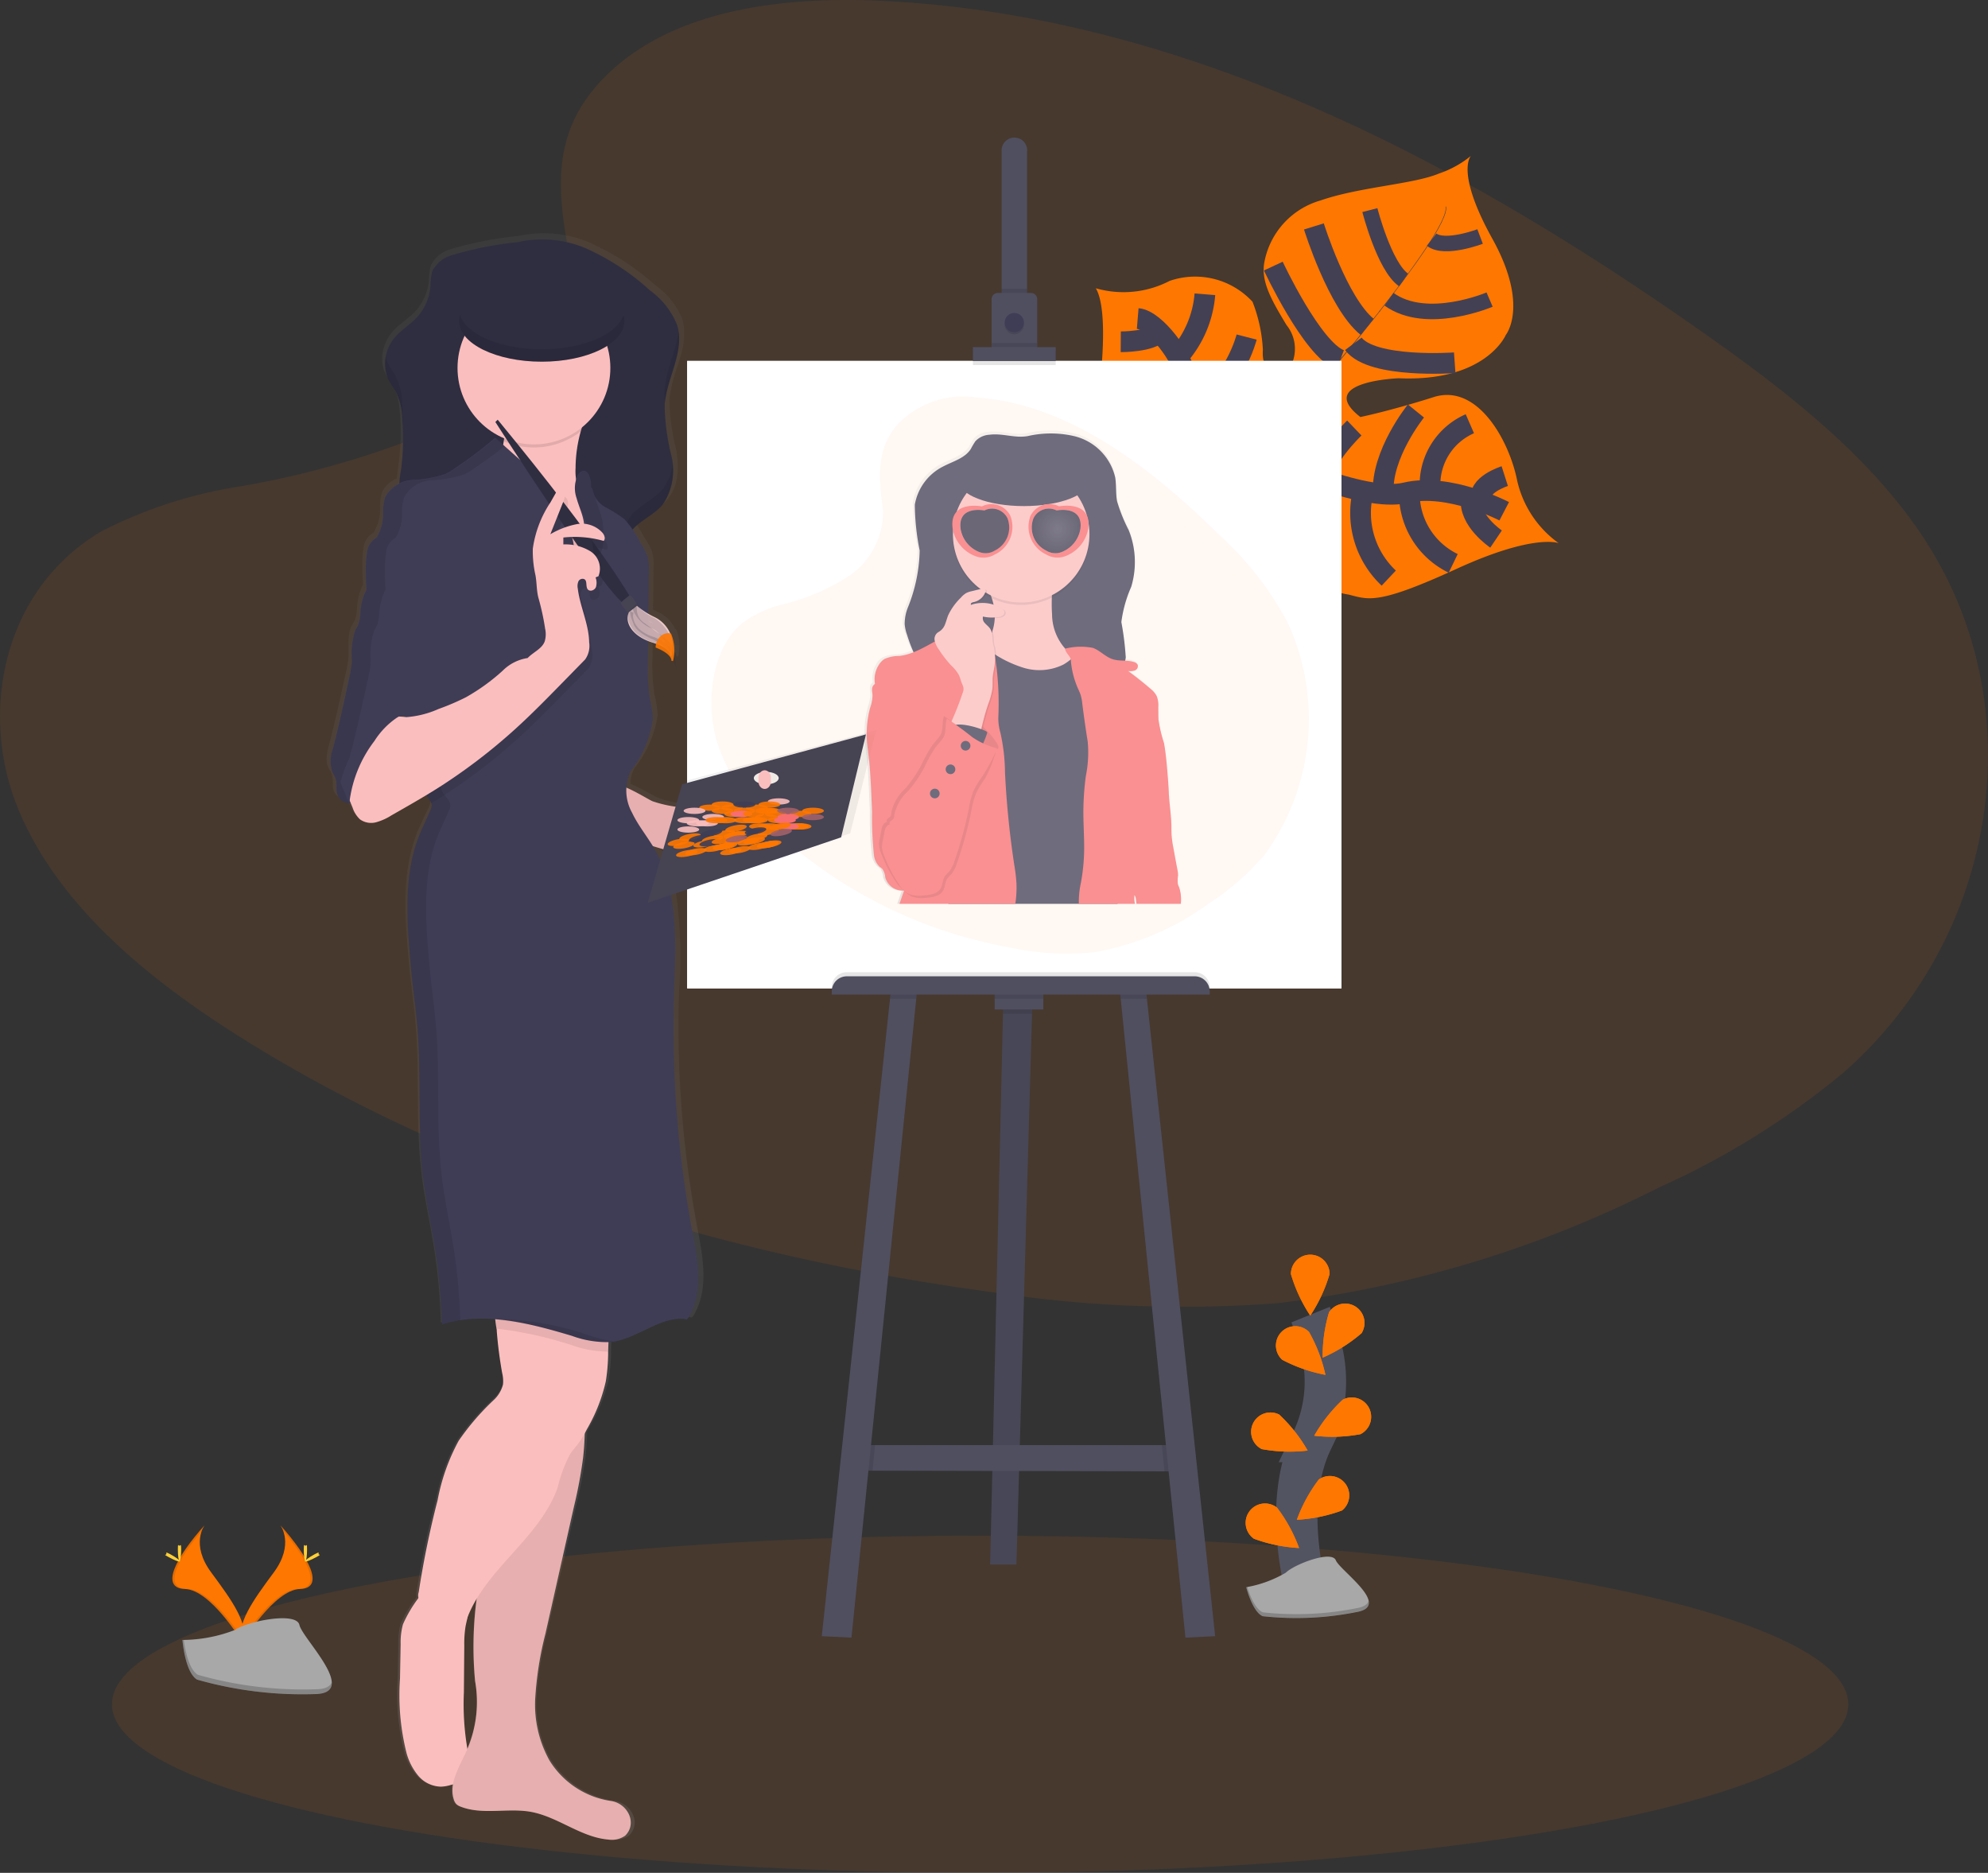 <svg xmlns="http://www.w3.org/2000/svg" xmlns:xlink="http://www.w3.org/1999/xlink" width="96" height="90.424" viewBox="0 0 96 90.424">
  <rect x="0" y="0" width="96" height="90.424" fill="#333333" stroke="none"/>
  <defs>
    <linearGradient id="linear-gradient" x1="0.5" y1="1" x2="0.5" gradientUnits="objectBoundingBox">
      <stop offset="0" stop-color="gray" stop-opacity="0.251"/>
      <stop offset="0.54" stop-color="gray" stop-opacity="0.122"/>
      <stop offset="1" stop-color="gray" stop-opacity="0.102"/>
    </linearGradient>
    <linearGradient id="linear-gradient-2" x1="0.5" y1="1.001" x2="0.5" y2="0" xlink:href="#linear-gradient"/>
    <radialGradient id="radial-gradient" cx="0.5" cy="0.499" r="0.526" gradientTransform="translate(0.047) scale(0.907 1)" gradientUnits="objectBoundingBox">
      <stop offset="0" stop-color="#fff"/>
      <stop offset="1"/>
    </radialGradient>
    <radialGradient id="radial-gradient-2" cx="0.5" cy="0.499" r="0.526" gradientTransform="matrix(-0.907, 0, 0, 1, 120.921, 0)" xlink:href="#radial-gradient"/>
  </defs>
  <g id="undraw_making_art_759c" transform="translate(0.005 -0.007)">
    <path id="Path_618" data-name="Path 618" d="M199.175,47.814c3.257-2.9,8.37-3.493,13.023-3.262,14.616.726,27.81,7.783,39.229,15.765,4.132,2.889,8.2,6,10.881,9.983,5.463,8.1,3.84,19.321-3.751,25.994a38.83,38.83,0,0,1-8.929,5.554,55.065,55.065,0,0,1-18.368,5.575,60.509,60.509,0,0,1-13.907-.541c-12.855-1.744-25.467-5.6-36.037-12.19C176.679,91.8,172.31,88.2,170.4,83.527s-.688-10.6,4.046-13.373a22.048,22.048,0,0,1,6.591-2.147,43.888,43.888,0,0,0,9.847-2.873c3.144-1.5,6.867-4.4,6.244-7.725C196.458,53.844,195.923,50.713,199.175,47.814Z" transform="translate(-169.54 -44.5)" fill="#fe7700" opacity="0.1"/>
    <path id="Path_619" data-name="Path 619" d="M666.481,130.7s-1.18-.478-4.933,1.242-4.221,1.5-5.193,1.244a3.531,3.531,0,0,1-2.554-1.763s-.735-3.982-1.45-4.6-3.732.352-3.732.352-3.623.831-4.313-4.014c0,0,.49-3.648-.177-4.768a4.84,4.84,0,0,0,3.568-.357,3.771,3.771,0,0,1,4,1.009,7.366,7.366,0,0,1,.5,2.315c-.056.865.3,1.19,1.356.772a1.826,1.826,0,0,0-.216-1.965c-.737-1.224-1.263-2.135-1.058-3.085a3.832,3.832,0,0,1,2.7-2.928c1.9-.659,4.482-.781,5.721-1.3a4.96,4.96,0,0,0,1.544-.853s-.763.764,1.034,4,.651,4.644.651,4.644-.956,2.278-5.175,2.093c0,0-4.065.148-1.849,1.872,0,0,1.419-.289,3.541-.963s3.654,2.11,4.034,4.046A5.1,5.1,0,0,0,666.481,130.7Z" transform="translate(-591.218 -104.468)" fill="#fe7700"/>
    <path id="Path_620" data-name="Path 620" d="M770.062,133.947l.022-.007c.163.618-1.654,3.1-3.207,5.077L766.86,139C769.05,136.221,770.188,134.425,770.062,133.947Z" transform="translate(-700.263 -123.962)" fill="#444053"/>
    <path id="Path_621" data-name="Path 621" d="M731.866,179l.01.025c-1.241,1.577-2.8,3.456-4.05,4.854-.119.133-.238.272-.351.415l-.036-.029c.112-.143.233-.283.352-.416C729.04,182.456,730.624,180.578,731.866,179Z" transform="translate(-665.239 -163.997)" fill="#444053"/>
    <path id="Path_622" data-name="Path 622" d="M704.733,225.89l.025.042c-2.272,2.838-2.423,7.247-2.428,7.282l-.479-.557A16.093,16.093,0,0,1,704.733,225.89Z" transform="translate(-642.502 -205.659)" fill="#444053"/>
    <path id="Path_623" data-name="Path 623" d="M680.022,191.764s-2.676-1.394-4.768-.892-6.8-1.773-6.8-1.773-2-.811-2.4-1.735c0,0-1.37-1.449-1.449-2.2s-1.412-2.634-2.281-2.706" transform="translate(-607.389 -167.072)" fill="none" stroke="#444053" stroke-miterlimit="10" stroke-width="1"/>
    <path id="Path_624" data-name="Path 624" d="M807.87,262.239s-1.349-.91-1.192-1.969" transform="translate(-735.631 -236.206)" fill="none" stroke="#444053" stroke-miterlimit="10" stroke-width="1"/>
    <path id="Path_625" data-name="Path 625" d="M782.028,260.988a3.751,3.751,0,0,1-2.118-3.448" transform="translate(-711.858 -233.78)" fill="none" stroke="#444053" stroke-miterlimit="10" stroke-width="1"/>
    <path id="Path_626" data-name="Path 626" d="M760.19,261.344a4.319,4.319,0,0,1-1.232-4.2" transform="translate(-693.132 -233.425)" fill="none" stroke="#444053" stroke-miterlimit="10" stroke-width="1"/>
    <path id="Path_627" data-name="Path 627" d="M732.729,254.262s-1.227-2.576-.135-4.251" transform="translate(-669.416 -227.09)" fill="none" stroke="#444053" stroke-miterlimit="10" stroke-width="1"/>
    <path id="Path_628" data-name="Path 628" d="M812.162,250.67s-1.395.446-1.1,1.177" transform="translate(-739.503 -227.676)" fill="none" stroke="#444053" stroke-miterlimit="10" stroke-width="1"/>
    <path id="Path_629" data-name="Path 629" d="M790.9,228a3.205,3.205,0,0,0-1.911,3.234" transform="translate(-719.926 -207.534)" fill="none" stroke="#444053" stroke-miterlimit="10" stroke-width="1"/>
    <path id="Path_630" data-name="Path 630" d="M770.163,222.48s-1.7,2.1-1.576,4.005" transform="translate(-701.793 -202.629)" fill="none" stroke="#444053" stroke-miterlimit="10" stroke-width="1"/>
    <path id="Path_631" data-name="Path 631" d="M744.182,229.86s-1.688,1.615-1.473,2.512" transform="translate(-678.788 -209.187)" fill="none" stroke="#444053" stroke-miterlimit="10" stroke-width="1"/>
    <path id="Path_632" data-name="Path 632" d="M732.555,222.866s-1.583.283-1.805-.236" transform="translate(-668.18 -202.763)" fill="none" stroke="#444053" stroke-miterlimit="10" stroke-width="1"/>
    <path id="Path_633" data-name="Path 633" d="M728.49,207.61s.8,1.059,1,.822" transform="translate(-666.172 -189.418)" fill="none" stroke="#444053" stroke-miterlimit="10" stroke-width="1"/>
    <path id="Path_634" data-name="Path 634" d="M760.6,194.314s-3.992.29-4.895-.914" transform="translate(-690.357 -176.792)" fill="none" stroke="#444053" stroke-miterlimit="10" stroke-width="1"/>
    <path id="Path_635" data-name="Path 635" d="M721,159.73s1.872,4.02,3.233,4.531" transform="translate(-659.517 -146.876)" fill="none" stroke="#444053" stroke-miterlimit="10" stroke-width="1"/>
    <path id="Path_636" data-name="Path 636" d="M738.58,142.56s1.15,3.7,2.574,4.851" transform="translate(-675.137 -131.621)" fill="none" stroke="#444053" stroke-miterlimit="10" stroke-width="1"/>
    <path id="Path_637" data-name="Path 637" d="M775.967,174.106s-3.035,1.3-4.857-.016" transform="translate(-704.04 -159.635)" fill="none" stroke="#444053" stroke-miterlimit="10" stroke-width="0.75"/>
    <path id="Path_638" data-name="Path 638" d="M762.82,135.49s.693,2.717,1.628,3.374" transform="translate(-696.674 -125.339)" fill="none" stroke="#444053" stroke-miterlimit="10" stroke-width="0.75"/>
    <path id="Path_639" data-name="Path 639" d="M791.9,146.92s-1.706.647-2.341.152" transform="translate(-720.432 -135.494)" fill="none" stroke="#444053" stroke-miterlimit="10" stroke-width="0.75"/>
    <path id="Path_640" data-name="Path 640" d="M710.244,215.57s0,2.369-.644,2.538" transform="translate(-649.388 -196.49)" fill="none" stroke="#444053" stroke-miterlimit="10" stroke-width="1"/>
    <path id="Path_641" data-name="Path 641" d="M668.09,234.313s2.565.223,3.743-1.1" transform="translate(-612.506 -212.163)" fill="none" stroke="#444053" stroke-miterlimit="10" stroke-width="1"/>
    <path id="Path_642" data-name="Path 642" d="M690.89,190.47s-.62,2.4-2.33,3.051" transform="translate(-630.694 -174.189)" fill="none" stroke="#444053" stroke-miterlimit="10" stroke-width="1"/>
    <path id="Path_643" data-name="Path 643" d="M654.31,212.634a3.355,3.355,0,0,0,3.373-.975" transform="translate(-600.263 -193.016)" fill="none" stroke="#444053" stroke-miterlimit="10" stroke-width="1"/>
    <path id="Path_644" data-name="Path 644" d="M681.17,171.94a5.129,5.129,0,0,1-1.28,3" transform="translate(-622.991 -157.725)" fill="none" stroke="#444053" stroke-miterlimit="10" stroke-width="1"/>
    <path id="Path_645" data-name="Path 645" d="M654.93,188.681s1.5.01,1.857-.481" transform="translate(-600.814 -172.172)" fill="none" stroke="#444053" stroke-miterlimit="10" stroke-width="1"/>
    <ellipse id="Ellipse_141" data-name="Ellipse 141" cx="41.924" cy="8.139" rx="41.924" ry="8.139" transform="translate(5.401 74.152)" fill="#fe7700" opacity="0.1"/>
    <path id="Path_646" data-name="Path 646" d="M430.863,434.5l-.012.434-.754,26.595H428.83l.62-26.595.012-.5Z" transform="translate(-381.02 -385.985)" fill="#504f60"/>
    <path id="Path_647" data-name="Path 647" d="M430.863,434.5l-.012.434-.754,26.595H428.83l.62-26.595.012-.5Z" transform="translate(-381.02 -385.985)" opacity="0.1"/>
    <path id="Path_648" data-name="Path 648" d="M386.937,627l-.948,0-14.1-.03h-.752l.4-1.233h15.3Z" transform="translate(-329.762 -555.956)" fill="#504f60"/>
    <path id="Path_649" data-name="Path 649" d="M435.8,434.5l-.012.434h-1.4l.012-.5Z" transform="translate(-385.96 -385.985)" opacity="0.1"/>
    <rect id="Rectangle_102" data-name="Rectangle 102" width="2.349" height="0.884" transform="translate(48.026 47.861)" fill="#504f60"/>
    <path id="Path_650" data-name="Path 650" d="M372.016,625.73l-.125,1.234h-.752l.4-1.233Z" transform="translate(-329.762 -555.956)" opacity="0.1"/>
    <path id="Path_651" data-name="Path 651" d="M360.5,429.05l-.038.384-3.128,30.845-1.433-.068,3.295-30.777.037-.35Z" transform="translate(-316.222 -381.205)" fill="#504f60"/>
    <path id="Path_652" data-name="Path 652" d="M504.237,627l-.948,0-.129-1.264h.978Z" transform="translate(-447.062 -555.956)" opacity="0.1"/>
    <path id="Path_653" data-name="Path 653" d="M489.619,460.211l-1.434.068-3.126-30.845-.039-.384,1.267.033.037.35Z" transform="translate(-430.945 -381.205)" fill="#504f60"/>
    <rect id="Rectangle_103" data-name="Rectangle 103" width="31.595" height="30.294" transform="translate(33.179 17.433)" fill="#fff"/>
    <rect id="Rectangle_104" data-name="Rectangle 104" width="31.595" height="30.294" transform="translate(33.179 17.433)" fill="#fff"/>
    <path id="Path_654" data-name="Path 654" d="M604.528,104.818v7.314H603.3v-7.314a.617.617,0,1,1,1.232,0Z" transform="translate(-554.936 -97.515)" fill="#504f60"/>
    <rect id="Rectangle_105" data-name="Rectangle 105" width="1.233" height="0.666" transform="translate(48.36 13.951)" opacity="0.1"/>
    <path id="Path_655" data-name="Path 655" d="M601.2,171.66v2.416H599V171.66a.3.3,0,0,1,.3-.3h1.6A.3.3,0,0,1,601.2,171.66Z" transform="translate(-551.12 -157.209)" fill="#504f60"/>
    <circle id="Ellipse_142" data-name="Ellipse 142" cx="0.466" cy="0.466" r="0.466" transform="translate(48.51 15.218)" opacity="0.1"/>
    <circle id="Ellipse_143" data-name="Ellipse 143" cx="0.466" cy="0.466" r="0.466" transform="translate(48.51 15.117)" fill="#3f3d56"/>
    <rect id="Rectangle_106" data-name="Rectangle 106" width="2.2" height="0.3" transform="translate(47.877 16.567)" opacity="0.1"/>
    <rect id="Rectangle_107" data-name="Rectangle 107" width="3.999" height="0.667" transform="translate(46.976 16.967)" opacity="0.1"/>
    <rect id="Rectangle_108" data-name="Rectangle 108" width="3.999" height="0.667" transform="translate(46.976 16.766)" fill="#504f60"/>
    <path id="Path_656" data-name="Path 656" d="M360.955,421h16.8a.725.725,0,0,1,.725.725v.158H360.23v-.158A.725.725,0,0,1,360.955,421Z" transform="translate(-320.069 -374.053)" opacity="0.1"/>
    <path id="Path_657" data-name="Path 657" d="M385.487,429.083l1.267-.033-.038.384H385.45Z" transform="translate(-342.477 -381.205)" opacity="0.1"/>
    <rect id="Rectangle_109" data-name="Rectangle 109" width="2.349" height="0.367" transform="translate(48.026 47.861)" opacity="0.1"/>
    <path id="Path_658" data-name="Path 658" d="M486.323,429.434h-1.264l-.039-.384,1.267.033Z" transform="translate(-430.945 -381.205)" opacity="0.1"/>
    <path id="Path_659" data-name="Path 659" d="M360.955,422.77h16.8a.725.725,0,0,1,.725.725v.158H360.23v-.158A.725.725,0,0,1,360.955,422.77Z" transform="translate(-320.069 -375.625)" fill="#504f60"/>
    <path id="Path_660" data-name="Path 660" d="M486.587,217.906a4.372,4.372,0,0,1,3.913-1.389c4.391.309,8.355,3.314,11.783,6.712a15.323,15.323,0,0,1,3.269,4.25,11.154,11.154,0,0,1-1.127,11.067,12.077,12.077,0,0,1-2.683,2.365,13.239,13.239,0,0,1-5.518,2.373,12.89,12.89,0,0,1-4.178-.23,22.659,22.659,0,0,1-10.823-5.19,10.226,10.226,0,0,1-3.28-4.752c-.574-1.991-.206-4.516,1.215-5.694a5.4,5.4,0,0,1,1.98-.915,10.34,10.34,0,0,0,2.958-1.227,3.753,3.753,0,0,0,1.875-3.29C485.771,220.473,485.611,219.141,486.587,217.906Z" transform="translate(-443.33 -197.314)" fill="#fe7700" opacity="0.05"/>
    <path id="Path_661" data-name="Path 661" d="M337.631,169.566l-9.12,2.42-.327,1.1a4.167,4.167,0,0,1-1.141-.285c-.176-.074-.781-.446-1.284-.651a1.628,1.628,0,0,1,.2-.756,5.367,5.367,0,0,0,1.122-2.575,6.809,6.809,0,0,0-.161-1,9.811,9.811,0,0,1-.091-1.82c0-.319.008-.637.011-.954.051.019.1.038.159.055.081.026.154.05.223.076v.018a.65.65,0,0,0-.022.161c.845.326.781.642.781.642l.08.017a2.048,2.048,0,0,0-.1-1.338l-.045-.009a1.583,1.583,0,0,0-.806-.8c-.09-.043-.175-.088-.254-.133q.012-1.034.022-2.066a2.315,2.315,0,0,0-.061-.7,3.057,3.057,0,0,0-.359-.676c-.134-.223-.255-.446-.4-.669a2.972,2.972,0,0,1,.407-.352c.083-.06.167-.118.252-.176l.128-.088c.128-.088.255-.177.375-.273a2.435,2.435,0,0,0,.328-.314,1.745,1.745,0,0,0,.139-.192l.022-.033a1.865,1.865,0,0,0,.112-.2c.007-.012.011-.025.017-.037a2.218,2.218,0,0,0,.084-.216h0a2.343,2.343,0,0,0,.061-.231.21.21,0,0,1,.006-.026c.016-.078.028-.157.038-.236v-.027a3.965,3.965,0,0,0,0-.78h0c-.012-.132-.028-.263-.049-.391a10.6,10.6,0,0,1-.335-2.453.84.84,0,0,1,.012-.1h0a8.207,8.207,0,0,1,.4-1.572c.013-.045.028-.088.041-.133.007-.02.012-.04.019-.06.02-.066.039-.132.058-.2v-.009a3.516,3.516,0,0,0,.163-1.5h0a2.169,2.169,0,0,0-.071-.318,3.842,3.842,0,0,0-1.338-1.659,11.966,11.966,0,0,0-3.241-2.072,5.669,5.669,0,0,0-3.318-.275,17.456,17.456,0,0,0-3.334.653,1.552,1.552,0,0,0-.9.747,2.528,2.528,0,0,0-.1.735,2.548,2.548,0,0,1-.724,1.57c-.3.3-.669.527-.966.836a2.1,2.1,0,0,0-.527,1h0a1.843,1.843,0,0,0-.032.563v.006a.678.678,0,0,0,.019.125v.016c.008.04.018.079.028.118a.122.122,0,0,1,0,.02c.011.038.025.076.039.111l.007.022a1.363,1.363,0,0,0,.059.13c.111.215.264.4.38.615.028.051.054.1.076.155a2.716,2.716,0,0,1,.186.663c.018.111.031.23.042.345.006.058.01.111.015.173a12.2,12.2,0,0,1-.066,2.412c-.025.2-.054.4-.074.6h0a.947.947,0,0,1-.009.1,1.25,1.25,0,0,0-.71.652,2.363,2.363,0,0,0-.1.807,2.112,2.112,0,0,1-.324,1.158.923.923,0,0,0-.474.756,4.529,4.529,0,0,0-.059.767c0,.322.009.651.035.978h0c-.021.039-.041.08-.06.123a.022.022,0,0,1-.009.021c-.016.037-.03.074-.045.111,0,.007-.006.013-.008.021-.017.043-.031.088-.046.133h0c-.013.042-.026.086-.037.129l-.007.028c-.01.039-.019.077-.028.111v.016c-.009.042-.017.084-.025.124a.194.194,0,0,1,0,.025.6.6,0,0,1-.014.091v.029c-.006.036-.009.07-.012.1a.551.551,0,0,1-.007.079,1.747,1.747,0,0,1-.093.549,1.9,1.9,0,0,1-.123.23c-.014.026-.029.051-.041.077a1.311,1.311,0,0,0-.111.348,1.642,1.642,0,0,0-.026.182c-.011.123-.013.249-.012.374v.565a3.812,3.812,0,0,1-.053.419q-.019.1-.04.207c-.014.069-.03.138-.046.207q-.094.428-.188.857c-.064.285-.127.571-.193.855-.132.571-.268,1.14-.415,1.706a4.354,4.354,0,0,0-.1.437,1.471,1.471,0,0,0-.01.436.87.87,0,0,0,.085.274c.022.045.05.088.076.132a1.017,1.017,0,0,1,.07.134,2.039,2.039,0,0,1,.059.619.82.82,0,0,0,.039.2.651.651,0,0,0,.557.416.534.534,0,0,0,.095,0l.087.206a1.374,1.374,0,0,0,.365.571.969.969,0,0,0,.8.143,2.816,2.816,0,0,0,.764-.335c.576-.321,1.154-.643,1.723-.979a1.243,1.243,0,0,1,.261.389.356.356,0,0,1,.019.129.7.7,0,0,1-.079.25c-.139.3-.276.593-.414.892-.96,2.065-.736,4.47-.534,6.73.087.956.234,1.9.314,2.859.2,2.37,0,4.764.272,7.127.148,1.273.437,2.527.633,3.791a26.712,26.712,0,0,1,.308,3.49c.111-.033.217-.062.327-.089l.119-.029c.082-.019.165-.035.247-.05s.151-.026.223-.037h0a7.6,7.6,0,0,1,1.529-.062l.2.017c.019.158.038.312.052.455a1.074,1.074,0,0,0,.011.112,20.376,20.376,0,0,0,.268,2.032,1.647,1.647,0,0,1,.04.557,1.612,1.612,0,0,1-.491.78,12.256,12.256,0,0,0-1.706,1.946,9.631,9.631,0,0,0-1.045,2.88,43.842,43.842,0,0,0-.938,4.46.794.794,0,0,0,0,.277.18.18,0,0,0-.011.02,6.731,6.731,0,0,0-.76,1.263,3.243,3.243,0,0,0-.112.957q-.015.836-.031,1.673a11.265,11.265,0,0,0,.321,3.6,2.916,2.916,0,0,0,.584,1.1,1.539,1.539,0,0,0,1.115.53,1.967,1.967,0,0,0,.521-.089l.085-.027a1.5,1.5,0,0,0,.038.748.525.525,0,0,0,.133.232.591.591,0,0,0,.194.111c1.092.424,2.341.055,3.493.258,1.344.235,2.478,1.226,3.837,1.338a1.171,1.171,0,0,0,.831-.18.855.855,0,0,0,.269-.82.941.941,0,0,0-.055-.18,1.162,1.162,0,0,0-.919-.691,4.328,4.328,0,0,1-3.042-1.964,5.408,5.408,0,0,1-.7-3.031,16.3,16.3,0,0,1,.5-3.108q.707-3.084,1.416-6.167a22.27,22.27,0,0,0,.446-2.35c.047-.4.071-.811.084-1.219.035-.06.068-.12.1-.182a8.119,8.119,0,0,0,.937-2.321,9.089,9.089,0,0,0,.112-1.325v-.111c.006-.152.011-.3.018-.456a.631.631,0,0,0,.112-.007c1.289-.133,2.382-1.233,3.673-1.122.111.093.2-.085.261-.21.66-1.243.36-2.741.1-4.119a52.54,52.54,0,0,1-.886-11.3,22.478,22.478,0,0,0-.156-4.928l8.426-2.787Zm-4.328,2.118c0,.13-.168.241-.4.283a1.65,1.65,0,0,1,.018-.3.388.388,0,0,0-.111-.282c.283.025.5.147.5.294Zm-.912-.264a.4.4,0,0,0-.085.248.376.376,0,0,1,0,.182.371.371,0,0,0,.007.07c-.144-.056-.239-.14-.239-.238S332.2,171.473,332.39,171.42Zm-17.673-2.763.014.055h-.1Zm3.158,50.085A12.672,12.672,0,0,1,317.7,216q.009-1.132.019-2.265a5.411,5.411,0,0,1,.06-.921c.029-.162.072-.322.1-.483a5.854,5.854,0,0,1,.453-.892v.011a17.437,17.437,0,0,0-.078,4.008,5.7,5.7,0,0,1-.384,3.278Zm9.285-43.608c-.029-.049-.059-.1-.089-.144.169.05.335.1.51.147l-.152.514C327.346,175.477,327.262,175.3,327.16,175.134Z" transform="translate(-295.326 -134.301)" fill="url(#linear-gradient)"/>
    <path id="Path_662" data-name="Path 662" d="M339.438,148.916a1.52,1.52,0,0,0-.879.745,2.534,2.534,0,0,0-.093.73,2.558,2.558,0,0,1-.706,1.561c-.292.3-.656.526-.94.833a1.941,1.941,0,0,0-.391,2.11c.1.214.258.4.37.613a3.246,3.246,0,0,1,.31,1.33,12.443,12.443,0,0,1-.062,2.4,4.316,4.316,0,0,0-.038,1.531,3.345,3.345,0,0,0,.475,1,7.472,7.472,0,0,0,2.025,2.257,6.155,6.155,0,0,0,2.968.951,15.867,15.867,0,0,0,3.143-.146c.781-.094,1.693-.289,2.026-1,.185-.4.137-.876.311-1.281.313-.73,1.216-1,1.722-1.61a2.956,2.956,0,0,0,.419-2.36,10.76,10.76,0,0,1-.326-2.445c.1-1.321,1-2.61.6-3.876a3.812,3.812,0,0,0-1.3-1.652,11.576,11.576,0,0,0-3.158-2.063,5.4,5.4,0,0,0-3.233-.275A17.162,17.162,0,0,0,339.438,148.916Z" transform="translate(-317.681 -136.571)" fill="#2f2e41"/>
    <g id="Group_297" data-name="Group 297" transform="translate(18.58 15.998)" opacity="0.08">
      <path id="Path_663" data-name="Path 663" d="M337.084,202.429a12.2,12.2,0,0,0-.023-1.261,3.254,3.254,0,0,0-.31-1.33c-.111-.211-.265-.4-.37-.612a1.546,1.546,0,0,1-.123-.356,1.715,1.715,0,0,0,.123,1.108c.1.214.258.4.37.613a3.245,3.245,0,0,1,.31,1.33C337.077,202.09,337.084,202.26,337.084,202.429Z" transform="translate(-336.216 -197.65)"/>
      <path id="Path_664" data-name="Path 664" d="M457.333,190.739a3.925,3.925,0,0,0,.011.648c.123-1.174.834-2.324.663-3.456C457.886,188.853,457.4,189.788,457.333,190.739Z" transform="translate(-443.821 -187.93)"/>
      <path id="Path_665" data-name="Path 665" d="M355.133,246.509c-.505.612-1.408.88-1.722,1.609-.174.406-.126.882-.311,1.282-.335.715-1.242.91-2.026,1a15.782,15.782,0,0,1-3.143.146,6.164,6.164,0,0,1-2.968-.951,7.462,7.462,0,0,1-2.025-2.258,3.344,3.344,0,0,1-.475-1,1.747,1.747,0,0,1-.035-.185,2.813,2.813,0,0,0,.035.938,3.344,3.344,0,0,0,.475,1,7.471,7.471,0,0,0,2.025,2.257,6.155,6.155,0,0,0,2.968.951,15.869,15.869,0,0,0,3.143-.146c.781-.094,1.693-.289,2.026-1,.185-.4.137-.876.311-1.281.313-.73,1.216-1,1.722-1.61a2.669,2.669,0,0,0,.467-1.971,2.22,2.22,0,0,1-.467,1.219Z" transform="translate(-341.715 -238.894)"/>
    </g>
    <path id="Path_666" data-name="Path 666" d="M377.4,227.806a2.309,2.309,0,0,1-1.606.709,4,4,0,0,1-1.748-.363,6.459,6.459,0,0,1-3.8-5.024,1.058,1.058,0,0,1,.021-.5c.162-.455.763-.529,1.166-.8a1.776,1.776,0,0,0,.677-1.1c.027-.117.049-.234.067-.353.047-.318.071-.64.127-.957a1.016,1.016,0,0,1,.154-.429.949.949,0,0,1,.4-.292,4.365,4.365,0,0,1,3.106.132c.313.119.253.155.134.463a6.174,6.174,0,0,0-.2.6c-.017.057-.032.112-.047.172a6.692,6.692,0,0,0-.205,1.6,2.6,2.6,0,0,0,.328,1.429c.432.659,1.309.937,1.7,1.62a2.3,2.3,0,0,1,.255.876A2.806,2.806,0,0,1,377.4,227.806Z" transform="translate(-347.857 -199.061)" fill="#fbbebe"/>
    <path id="Path_667" data-name="Path 667" d="M342.84,733.6a3.286,3.286,0,0,0-.112.952l-.031,1.672a11.424,11.424,0,0,0,.314,3.589,2.909,2.909,0,0,0,.569,1.1,1.483,1.483,0,0,0,1.088.527,1.885,1.885,0,0,0,.507-.09,1.284,1.284,0,0,0,.773-.488,1.676,1.676,0,0,0,.01-1.211,12.8,12.8,0,0,1-.176-2.757l.019-2.256a5.463,5.463,0,0,1,.058-.917c.043-.242.119-.479.138-.724a.78.78,0,0,0-.126-.541.75.75,0,0,0-.414-.242c-.287-.074-.588-.055-.881-.1A1.261,1.261,0,0,1,344.2,732c-.071-.035-.223-.194-.3-.193-.145,0-.24.4-.32.535A6.413,6.413,0,0,0,342.84,733.6Z" transform="translate(-323.386 -655.169)" fill="#fbbebe"/>
    <path id="Path_668" data-name="Path 668" d="M372.308,600.2c-.794,2.37-.254,4.986-.542,7.479a22.3,22.3,0,0,1-.438,2.341l-1.379,6.141a16.508,16.508,0,0,0-.491,3.1,5.533,5.533,0,0,0,.687,3.018,4.21,4.21,0,0,0,2.963,1.956,1.136,1.136,0,0,1,.892.689.981.981,0,0,1,.052.178.861.861,0,0,1-.262.816,1.128,1.128,0,0,1-.808.18c-1.325-.112-2.43-1.1-3.739-1.338-1.126-.2-2.342.166-3.4-.256a.577.577,0,0,1-.188-.112.522.522,0,0,1-.129-.23c-.25-.78.263-1.57.6-2.315a5.789,5.789,0,0,0,.428-3.4,17.734,17.734,0,0,1,.077-3.992,24.15,24.15,0,0,1,.5-3.644,12.178,12.178,0,0,1,.634-2.374c.2-.446.453-.871.658-1.316a12.153,12.153,0,0,0,.76-2.6,26.278,26.278,0,0,0,.743-5.4,5.587,5.587,0,0,1,2.05.385A.574.574,0,0,1,372.308,600.2Z" transform="translate(-343.616 -537.274)" fill="#fbbebe"/>
    <path id="Path_669" data-name="Path 669" d="M372.308,600.2c-.794,2.37-.254,4.986-.542,7.479a22.3,22.3,0,0,1-.438,2.341l-1.379,6.141a16.508,16.508,0,0,0-.491,3.1,5.533,5.533,0,0,0,.687,3.018,4.21,4.21,0,0,0,2.963,1.956,1.136,1.136,0,0,1,.892.689.981.981,0,0,1,.052.178.861.861,0,0,1-.262.816,1.128,1.128,0,0,1-.808.18c-1.325-.112-2.43-1.1-3.739-1.338-1.126-.2-2.342.166-3.4-.256a.577.577,0,0,1-.188-.112.522.522,0,0,1-.129-.23c-.25-.78.263-1.57.6-2.315a5.789,5.789,0,0,0,.428-3.4,17.734,17.734,0,0,1,.077-3.992,24.15,24.15,0,0,1,.5-3.644,12.178,12.178,0,0,1,.634-2.374c.2-.446.453-.871.658-1.316a12.153,12.153,0,0,0,.76-2.6,26.278,26.278,0,0,0,.743-5.4,5.587,5.587,0,0,1,2.05.385A.574.574,0,0,1,372.308,600.2Z" transform="translate(-343.616 -537.274)" opacity="0.08"/>
    <path id="Path_670" data-name="Path 670" d="M359.968,595.838q-.067,1.728-.128,3.456v.112a9.155,9.155,0,0,1-.112,1.319,8.141,8.141,0,0,1-.912,2.314,5.183,5.183,0,0,1-.4.669c-.132.178-.284.341-.407.524a6.679,6.679,0,0,0-.6,1.6c-.851,2.462-3.506,3.947-4.4,6.393a14.1,14.1,0,0,1-1.971-.712.463.463,0,0,1-.345-.605,44.646,44.646,0,0,1,.912-4.443,9.741,9.741,0,0,1,1.018-2.869,12.14,12.14,0,0,1,1.662-1.938,1.562,1.562,0,0,0,.477-.771,1.63,1.63,0,0,0-.039-.557q-.181-1-.261-2.024a.407.407,0,0,0-.01-.112,5.735,5.735,0,0,1-.06-1.656c.2-.87,1.9-1.048,2.637-1.066A12.829,12.829,0,0,1,359.968,595.838Z" transform="translate(-330.478 -534.028)" fill="#fbbebe"/>
    <path id="Path_671" data-name="Path 671" d="M436.338,385.1a5.941,5.941,0,0,0,3.608.072,17.257,17.257,0,0,1,3.6-.669c.342,0,.773.1.832.439a.787.787,0,0,1-.151.505,2,2,0,0,1-.622.764,2.861,2.861,0,0,1-.727.25c-.463.132-.892.361-1.338.537a12.02,12.02,0,0,1-2.367.586,4.517,4.517,0,0,1-1.14.1,4.138,4.138,0,0,1-.754-.151q-1.087-.294-2.15-.669a.528.528,0,0,1-.352-.254.589.589,0,0,1-.017-.265,3.245,3.245,0,0,0-.094-1.067c-.046-.174-.4-.795-.283-.921C434.661,384.066,436.057,384.978,436.338,385.1Z" transform="translate(-404.836 -346.408)" fill="#fbbebe"/>
    <path id="Path_672" data-name="Path 672" d="M436.338,385.1a5.941,5.941,0,0,0,3.608.072,17.257,17.257,0,0,1,3.6-.669c.342,0,.773.1.832.439a.787.787,0,0,1-.151.505,2,2,0,0,1-.622.764,2.861,2.861,0,0,1-.727.25c-.463.132-.892.361-1.338.537a12.02,12.02,0,0,1-2.367.586,4.517,4.517,0,0,1-1.14.1,4.138,4.138,0,0,1-.754-.151q-1.087-.294-2.15-.669a.528.528,0,0,1-.352-.254.589.589,0,0,1-.017-.265,3.245,3.245,0,0,0-.094-1.067c-.046-.174-.4-.795-.283-.921C434.661,384.066,436.057,384.978,436.338,385.1Z" transform="translate(-404.836 -346.408)" opacity="0.08"/>
    <path id="Path_673" data-name="Path 673" d="M391.656,219.291a6.182,6.182,0,0,0-.2.6,3.693,3.693,0,0,1-3.726.485c.047-.318.071-.64.127-.957a1.016,1.016,0,0,1,.154-.429.949.949,0,0,1,.4-.292,4.364,4.364,0,0,1,3.106.132C391.835,218.948,391.774,218.983,391.656,219.291Z" transform="translate(-363.406 -199.061)" opacity="0.1"/>
    <circle id="Ellipse_144" data-name="Ellipse 144" cx="3.69" cy="3.69" r="3.69" transform="translate(22.089 14.082)" fill="#fbbebe"/>
    <path id="Path_674" data-name="Path 674" d="M389.236,595.823q-.067,1.728-.128,3.456a5.2,5.2,0,0,1-1.749-.309,18.567,18.567,0,0,0-3.642-.8,5.735,5.735,0,0,1-.06-1.656c.2-.87,1.9-1.048,2.637-1.066A12.968,12.968,0,0,1,389.236,595.823Z" transform="translate(-359.746 -534.013)" opacity="0.08"/>
    <path id="Path_675" data-name="Path 675" d="M343.618,276.611c-.065.125-.149.3-.254.21-1.258-.111-2.323.985-3.578,1.115a4.9,4.9,0,0,1-1.874-.3c-2.047-.607-4.244-1.194-6.276-.55a27.269,27.269,0,0,0-.3-3.475c-.192-1.261-.473-2.51-.618-3.778-.27-2.354-.069-4.738-.265-7.1-.078-.952-.223-1.9-.306-2.848-.2-2.251-.416-4.647.52-6.7q.2-.446.4-.886a.694.694,0,0,0,.077-.249.378.378,0,0,0-.018-.129c-.055-.187-.235-.335-.343-.511a1.615,1.615,0,0,1-.137-1c.012-.144.05-.262.06-.406a5.394,5.394,0,0,1-.792-1.812c-.2-.736-.322-1.507-.541-2.237-.351-1.171-.952-2.26-1.247-3.446a8.358,8.358,0,0,1-.171-1.9,4.761,4.761,0,0,1,.057-.765.924.924,0,0,1,.463-.753,2.15,2.15,0,0,0,.316-1.154,2.487,2.487,0,0,1,.1-.8,1.59,1.59,0,0,1,1.313-.822,5.777,5.777,0,0,0,1.593-.287,3.381,3.381,0,0,0,.529-.322,18.8,18.8,0,0,0,1.823-1.38.071.071,0,0,1,.118,0c.464.413.925.825,1.389,1.237.253.223.506.446.739.695a6.032,6.032,0,0,1,.86,1.154,5.423,5.423,0,0,1,.3.588,6.192,6.192,0,0,1,.34.964,4.832,4.832,0,0,1,.112.529c.021.128.039.258.051.389q.009.065.013.13a.558.558,0,0,0,.215-.095.437.437,0,0,0,.153-.194.984.984,0,0,0,.059-.223,2.3,2.3,0,0,0,.022-.292c0-.111.008-.233.008-.349a3.149,3.149,0,0,0-.057-.605c-.075-.366-.236-.708-.334-1.068a1.463,1.463,0,0,1,.053-1.092c.069-.124.2-.244.335-.215a.36.36,0,0,1,.223.223,1.14,1.14,0,0,1,.094.467c0,.078,0,.142.071.181a1.179,1.179,0,0,0,.6.866,7.052,7.052,0,0,1,.927.585,4.636,4.636,0,0,1,.78,1.144,3.092,3.092,0,0,1,.349.669,2.366,2.366,0,0,1,.06.692q-.021,2.16-.047,4.317a9.931,9.931,0,0,0,.089,1.813,6.785,6.785,0,0,1,.156,1,5.406,5.406,0,0,1-1.093,2.565,2.2,2.2,0,0,0,.083,1.977c.293.621.739,1.152,1.082,1.745,1.212,2.1,1.014,4.683.942,7.113a53.559,53.559,0,0,0,.866,11.265C343.969,273.881,344.262,275.373,343.618,276.611Z" transform="translate(-310.3 -213.132)" fill="#3f3d56"/>
    <path id="Path_676" data-name="Path 676" d="M353.592,261.728a3.323,3.323,0,0,0-.365.026v.335a3.436,3.436,0,0,1,.413.029c.076.009.153.019.229.036a1.673,1.673,0,0,1,.669.273.992.992,0,0,1,.382,1.2l-.139.058a.741.741,0,0,1,.017.471c-.066.146-.283.231-.39.112-.12-.137-.012-.413-.174-.5a.223.223,0,0,0-.282.111.577.577,0,0,0-.03.335,24.771,24.771,0,0,1,.549,2.6,1.136,1.136,0,0,1-.19.828q-.576.589-1.157,1.179c-.72.734-1.442,1.468-2.2,2.16a27.338,27.338,0,0,1-3.791,2.891c-.142.09-.284.177-.427.265-.055-.187-.235-.335-.343-.511a1.615,1.615,0,0,1-.137-1c.012-.144.05-.262.06-.406a5.393,5.393,0,0,1-.792-1.812h.151a4.6,4.6,0,0,0,1.553-.394,11.242,11.242,0,0,0,1.317-.563,9.644,9.644,0,0,0,1.784-1.289,2.14,2.14,0,0,1,1.2-.607c.27-.278.687-.434.826-.795a1.241,1.241,0,0,0,.019-.623,11.973,11.973,0,0,0-.313-1.449,10.2,10.2,0,0,1-.152-1.124,4.015,4.015,0,0,1,.724-3.522c.079-.135.156-.272.232-.409l.192-.335a.342.342,0,0,1,.275.324,1,1,0,0,1-.1.446c-.021.051-.04.1-.061.154-.181.454-.363.908-.544,1.363a5.755,5.755,0,0,1,.884-.4,2.455,2.455,0,0,1,.394-.09,1.588,1.588,0,0,1,.242-.014,1.26,1.26,0,0,1,1,.434c.089.112.149.284.055.391a5.191,5.191,0,0,0-1.087-.184A3.444,3.444,0,0,0,353.592,261.728Z" transform="translate(-325.876 -235.353)" opacity="0.08"/>
    <path id="Path_677" data-name="Path 677" d="M451.727,364.93l-1.657,5.722,9.337-3.162,1.2-4.97Zm4.065,0c-.335,0-.6-.135-.6-.3s.27-.3.6-.3.6.135.6.3S456.126,364.93,455.792,364.93Z" transform="translate(-418.795 -327.055)" fill="#464353"/>
    <ellipse id="Ellipse_145" data-name="Ellipse 145" cx="3.991" cy="1.958" rx="3.991" ry="1.958" transform="translate(22.165 13.554)" fill="#2f2e41"/>
    <ellipse id="Ellipse_146" data-name="Ellipse 146" cx="0.527" cy="0.151" rx="0.527" ry="0.151" transform="translate(33.759 38.853)" fill="#fe7700" opacity="0.9"/>
    <ellipse id="Ellipse_147" data-name="Ellipse 147" cx="0.527" cy="0.151" rx="0.527" ry="0.151" transform="translate(33.157 39.606)" fill="#fbbebe" opacity="0.9"/>
    <ellipse id="Ellipse_148" data-name="Ellipse 148" cx="0.527" cy="0.151" rx="0.527" ry="0.151" transform="translate(37.073 38.551)" fill="#fbbebe" opacity="0.9"/>
    <ellipse id="Ellipse_149" data-name="Ellipse 149" cx="0.527" cy="0.151" rx="0.527" ry="0.151" transform="translate(33.608 39.606)" fill="#fbbebe" opacity="0.9"/>
    <ellipse id="Ellipse_150" data-name="Ellipse 150" cx="0.527" cy="0.151" rx="0.527" ry="0.151" transform="translate(32.705 39.455)" fill="#fbbebe" opacity="0.9"/>
    <ellipse id="Ellipse_151" data-name="Ellipse 151" cx="0.527" cy="0.151" rx="0.527" ry="0.151" transform="translate(32.705 39.907)" fill="#fbbebe" opacity="0.9"/>
    <ellipse id="Ellipse_152" data-name="Ellipse 152" cx="0.527" cy="0.151" rx="0.527" ry="0.151" transform="translate(33.909 39.305)" fill="#fbbebe" opacity="0.9"/>
    <ellipse id="Ellipse_153" data-name="Ellipse 153" cx="0.527" cy="0.151" rx="0.527" ry="0.151" transform="translate(33.006 39.004)" fill="#fbbebe" opacity="0.9"/>
    <ellipse id="Ellipse_154" data-name="Ellipse 154" cx="0.527" cy="0.151" rx="0.527" ry="0.151" transform="translate(34.061 39.455)" fill="#fe7700" opacity="0.9"/>
    <ellipse id="Ellipse_155" data-name="Ellipse 155" cx="0.527" cy="0.151" rx="0.527" ry="0.151" transform="translate(34.362 38.702)" fill="#fe7700" opacity="0.9"/>
    <ellipse id="Ellipse_156" data-name="Ellipse 156" cx="0.527" cy="0.151" rx="0.527" ry="0.151" transform="translate(34.362 39.004)" fill="#fe7700" opacity="0.9"/>
    <ellipse id="Ellipse_157" data-name="Ellipse 157" cx="0.527" cy="0.151" rx="0.527" ry="0.151" transform="translate(34.512 39.455)" fill="#fe7700" opacity="0.9"/>
    <ellipse id="Ellipse_158" data-name="Ellipse 158" cx="0.527" cy="0.151" rx="0.527" ry="0.151" transform="translate(36.018 38.853)" fill="#fe7700" opacity="0.9"/>
    <ellipse id="Ellipse_159" data-name="Ellipse 159" cx="0.527" cy="0.151" rx="0.527" ry="0.151" transform="translate(36.62 38.702)" fill="#fe7700" opacity="0.9"/>
    <ellipse id="Ellipse_160" data-name="Ellipse 160" cx="0.527" cy="0.151" rx="0.527" ry="0.151" transform="translate(36.62 39.004)" fill="#fe7700" opacity="0.9"/>
    <ellipse id="Ellipse_161" data-name="Ellipse 161" cx="0.527" cy="0.151" rx="0.527" ry="0.151" transform="translate(35.867 39.455)" fill="#fe7700" opacity="0.9"/>
    <ellipse id="Ellipse_162" data-name="Ellipse 162" cx="0.527" cy="0.151" rx="0.527" ry="0.151" transform="translate(36.018 39.455)" fill="#fe7700" opacity="0.9"/>
    <ellipse id="Ellipse_163" data-name="Ellipse 163" cx="0.527" cy="0.151" rx="0.527" ry="0.151" transform="translate(35.867 39.455)" fill="#fe7700" opacity="0.9"/>
    <ellipse id="Ellipse_164" data-name="Ellipse 164" cx="0.527" cy="0.151" rx="0.527" ry="0.151" transform="translate(35.416 39.455)" fill="#fe7700" opacity="0.9"/>
    <ellipse id="Ellipse_165" data-name="Ellipse 165" cx="0.527" cy="0.151" rx="0.527" ry="0.151" transform="translate(34.814 38.853)" fill="#fe7700" opacity="0.9"/>
    <ellipse id="Ellipse_166" data-name="Ellipse 166" cx="0.527" cy="0.151" rx="0.527" ry="0.151" transform="translate(34.964 39.154)" fill="#fe7700" opacity="0.9"/>
    <ellipse id="Ellipse_167" data-name="Ellipse 167" cx="0.527" cy="0.151" rx="0.527" ry="0.151" transform="translate(35.416 38.702)" fill="#3f3d56" opacity="0.9"/>
    <ellipse id="Ellipse_168" data-name="Ellipse 168" cx="0.527" cy="0.151" rx="0.527" ry="0.151" transform="translate(35.416 39.004)" fill="#fe7700" opacity="0.9"/>
    <ellipse id="Ellipse_169" data-name="Ellipse 169" cx="0.527" cy="0.151" rx="0.527" ry="0.151" transform="translate(35.265 39.154)" fill="#f86d70"/>
    <ellipse id="Ellipse_170" data-name="Ellipse 170" cx="0.527" cy="0.151" rx="0.527" ry="0.151" transform="translate(35.867 39.154)" fill="#fe7700" opacity="0.9"/>
    <ellipse id="Ellipse_171" data-name="Ellipse 171" cx="0.527" cy="0.151" rx="0.527" ry="0.151" transform="translate(36.168 39.757)" fill="#fe7700" opacity="0.9"/>
    <ellipse id="Ellipse_172" data-name="Ellipse 172" cx="0.527" cy="0.151" rx="0.527" ry="0.151" transform="translate(36.469 39.004)" fill="#fe7700" opacity="0.9"/>
    <ellipse id="Ellipse_173" data-name="Ellipse 173" cx="0.527" cy="0.151" rx="0.527" ry="0.151" transform="translate(36.469 39.305)" fill="#fe7700" opacity="0.9"/>
    <ellipse id="Ellipse_174" data-name="Ellipse 174" cx="0.527" cy="0.151" rx="0.527" ry="0.151" transform="translate(36.62 39.757)" fill="#fe7700" opacity="0.9"/>
    <ellipse id="Ellipse_175" data-name="Ellipse 175" cx="0.527" cy="0.151" rx="0.527" ry="0.151" transform="translate(38.126 39.154)" fill="#fe7700" opacity="0.9"/>
    <ellipse id="Ellipse_176" data-name="Ellipse 176" cx="0.527" cy="0.151" rx="0.527" ry="0.151" transform="translate(38.728 39.004)" fill="#fe7700" opacity="0.9"/>
    <ellipse id="Ellipse_177" data-name="Ellipse 177" cx="0.527" cy="0.151" rx="0.527" ry="0.151" transform="translate(38.728 39.305)" fill="#a1616a" opacity="0.9"/>
    <ellipse id="Ellipse_178" data-name="Ellipse 178" cx="0.527" cy="0.151" rx="0.527" ry="0.151" transform="translate(37.976 39.757)" fill="#fe7700" opacity="0.9"/>
    <ellipse id="Ellipse_179" data-name="Ellipse 179" cx="0.527" cy="0.151" rx="0.527" ry="0.151" transform="translate(38.126 39.757)" fill="#fe7700" opacity="0.9"/>
    <ellipse id="Ellipse_180" data-name="Ellipse 180" cx="0.527" cy="0.151" rx="0.527" ry="0.151" transform="translate(37.976 39.757)" fill="#fe7700" opacity="0.9"/>
    <ellipse id="Ellipse_181" data-name="Ellipse 181" cx="0.527" cy="0.151" rx="0.527" ry="0.151" transform="translate(37.524 39.757)" fill="#f86d70"/>
    <ellipse id="Ellipse_182" data-name="Ellipse 182" cx="0.527" cy="0.151" rx="0.527" ry="0.151" transform="translate(36.922 39.154)" fill="#fe7700" opacity="0.9"/>
    <ellipse id="Ellipse_183" data-name="Ellipse 183" cx="0.527" cy="0.151" rx="0.527" ry="0.151" transform="translate(37.073 39.455)" fill="#fe7700" opacity="0.9"/>
    <ellipse id="Ellipse_184" data-name="Ellipse 184" cx="0.527" cy="0.151" rx="0.527" ry="0.151" transform="translate(37.524 39.004)" fill="#a1616a" opacity="0.9"/>
    <ellipse id="Ellipse_185" data-name="Ellipse 185" cx="0.527" cy="0.151" rx="0.527" ry="0.151" transform="translate(37.524 39.305)" fill="#f86d70"/>
    <ellipse id="Ellipse_186" data-name="Ellipse 186" cx="0.527" cy="0.151" rx="0.527" ry="0.151" transform="translate(37.374 39.455)" fill="#f86d70"/>
    <ellipse id="Ellipse_187" data-name="Ellipse 187" cx="0.527" cy="0.151" rx="0.527" ry="0.151" transform="translate(32.207 40.624) rotate(-10.63)" fill="#fe7700" opacity="0.9"/>
    <ellipse id="Ellipse_188" data-name="Ellipse 188" cx="0.527" cy="0.151" rx="0.527" ry="0.151" transform="translate(32.613 41.161) rotate(-10.63)" fill="#fe7700" opacity="0.9"/>
    <ellipse id="Ellipse_189" data-name="Ellipse 189" cx="0.527" cy="0.151" rx="0.527" ry="0.151" transform="translate(32.771 40.366) rotate(-10.63)" fill="#fe7700" opacity="0.9"/>
    <ellipse id="Ellipse_190" data-name="Ellipse 190" cx="0.525" cy="0.15" rx="0.525" ry="0.15" transform="matrix(0.984, -0.181, 0.181, 0.984, 32.476, 40.763)" fill="#fe7700" opacity="0.9"/>
    <ellipse id="Ellipse_191" data-name="Ellipse 191" cx="0.527" cy="0.151" rx="0.527" ry="0.151" transform="translate(33.058 41.078) rotate(-10.63)" fill="#fe7700" opacity="0.9"/>
    <ellipse id="Ellipse_192" data-name="Ellipse 192" cx="0.527" cy="0.151" rx="0.527" ry="0.151" transform="translate(34.427 40.207) rotate(-10.63)" fill="#fe7700" opacity="0.9"/>
    <ellipse id="Ellipse_193" data-name="Ellipse 193" cx="0.527" cy="0.151" rx="0.527" ry="0.151" transform="translate(34.991 39.949) rotate(-10.63)" fill="#fe7700" opacity="0.9"/>
    <ellipse id="Ellipse_194" data-name="Ellipse 194" cx="0.527" cy="0.151" rx="0.527" ry="0.151" transform="translate(35.046 40.245) rotate(-10.63)" fill="#fe7700" opacity="0.9"/>
    <ellipse id="Ellipse_195" data-name="Ellipse 195" cx="0.527" cy="0.151" rx="0.527" ry="0.151" transform="translate(34.39 40.828) rotate(-10.63)" fill="#fe7700" opacity="0.9"/>
    <ellipse id="Ellipse_196" data-name="Ellipse 196" cx="0.527" cy="0.151" rx="0.527" ry="0.151" transform="translate(34.537 40.8) rotate(-10.63)" fill="#fe7700" opacity="0.9"/>
    <ellipse id="Ellipse_197" data-name="Ellipse 197" cx="0.527" cy="0.151" rx="0.527" ry="0.151" transform="translate(34.39 40.828) rotate(-10.63)" fill="#fe7700" opacity="0.9"/>
    <ellipse id="Ellipse_198" data-name="Ellipse 198" cx="0.527" cy="0.151" rx="0.527" ry="0.151" transform="translate(33.946 40.91) rotate(-10.63)" fill="#fe7700" opacity="0.9"/>
    <ellipse id="Ellipse_199" data-name="Ellipse 199" cx="0.527" cy="0.151" rx="0.527" ry="0.151" transform="translate(33.243 40.431) rotate(-10.63)" fill="#3f3d56" opacity="0.9"/>
    <ellipse id="Ellipse_200" data-name="Ellipse 200" cx="0.527" cy="0.151" rx="0.527" ry="0.151" transform="translate(33.447 40.697) rotate(-10.63)" fill="#fe7700" opacity="0.9"/>
    <ellipse id="Ellipse_201" data-name="Ellipse 201" cx="0.527" cy="0.151" rx="0.527" ry="0.151" transform="translate(33.807 40.171) rotate(-10.63)" fill="#3f3d56" opacity="0.9"/>
    <ellipse id="Ellipse_202" data-name="Ellipse 202" cx="0.527" cy="0.151" rx="0.527" ry="0.151" transform="translate(33.862 40.467) rotate(-10.63)" fill="#fe7700" opacity="0.9"/>
    <ellipse id="Ellipse_203" data-name="Ellipse 203" cx="0.527" cy="0.151" rx="0.527" ry="0.151" transform="translate(33.743 40.644) rotate(-10.63)" fill="#3f3d56" opacity="0.9"/>
    <ellipse id="Ellipse_204" data-name="Ellipse 204" cx="0.527" cy="0.151" rx="0.527" ry="0.151" transform="translate(34.334 40.532) rotate(-10.63)" fill="#fe7700" opacity="0.9"/>
    <ellipse id="Ellipse_205" data-name="Ellipse 205" cx="0.527" cy="0.151" rx="0.527" ry="0.151" transform="translate(34.742 41.068) rotate(-10.63)" fill="#fe7700" opacity="0.9"/>
    <ellipse id="Ellipse_206" data-name="Ellipse 206" cx="0.527" cy="0.151" rx="0.527" ry="0.151" transform="translate(34.899 40.272) rotate(-10.63)" fill="#fe7700" opacity="0.9"/>
    <ellipse id="Ellipse_207" data-name="Ellipse 207" cx="0.527" cy="0.151" rx="0.527" ry="0.151" transform="translate(34.954 40.569) rotate(-10.63)" fill="#fe7700" opacity="0.9"/>
    <ellipse id="Ellipse_208" data-name="Ellipse 208" cx="0.527" cy="0.151" rx="0.527" ry="0.151" transform="translate(35.185 40.985) rotate(-10.63)" fill="#fe7700" opacity="0.9"/>
    <ellipse id="Ellipse_209" data-name="Ellipse 209" cx="0.527" cy="0.151" rx="0.527" ry="0.151" transform="translate(36.554 40.115) rotate(-10.63)" fill="#fe7700" opacity="0.9"/>
    <ellipse id="Ellipse_210" data-name="Ellipse 210" cx="0.527" cy="0.151" rx="0.527" ry="0.151" transform="translate(37.119 39.856) rotate(-10.63)" fill="#fe7700" opacity="0.9"/>
    <ellipse id="Ellipse_211" data-name="Ellipse 211" cx="0.527" cy="0.151" rx="0.527" ry="0.151" transform="translate(37.175 40.152) rotate(-10.63)" fill="#a1616a" opacity="0.9"/>
    <ellipse id="Ellipse_212" data-name="Ellipse 212" cx="0.527" cy="0.151" rx="0.527" ry="0.151" transform="translate(36.517 40.735) rotate(-10.63)" fill="#fe7700" opacity="0.9"/>
    <ellipse id="Ellipse_213" data-name="Ellipse 213" cx="0.527" cy="0.151" rx="0.527" ry="0.151" transform="translate(36.666 40.707) rotate(-10.63)" fill="#fe7700" opacity="0.9"/>
    <ellipse id="Ellipse_214" data-name="Ellipse 214" cx="0.527" cy="0.151" rx="0.527" ry="0.151" transform="translate(36.517 40.735) rotate(-10.63)" fill="#fe7700" opacity="0.9"/>
    <ellipse id="Ellipse_215" data-name="Ellipse 215" cx="0.527" cy="0.151" rx="0.527" ry="0.151" transform="translate(36.073 40.818) rotate(-10.63)" fill="#fe7700" opacity="0.9"/>
    <ellipse id="Ellipse_216" data-name="Ellipse 216" cx="0.525" cy="0.15" rx="0.525" ry="0.15" transform="matrix(0.984, -0.181, 0.181, 0.984, 35.014, 40.451)" fill="#a1616a" opacity="0.9"/>
    <ellipse id="Ellipse_217" data-name="Ellipse 217" cx="0.527" cy="0.151" rx="0.527" ry="0.151" transform="translate(35.574 40.605) rotate(-10.63)" fill="#fe7700" opacity="0.9"/>
    <path id="Path_678" data-name="Path 678" d="M384.182,226.25l-.112.111s5.061,7.916,6.182,8.758l.345-.279S389.3,232.466,384.182,226.25Z" transform="translate(-360.154 -205.979)" fill="#2f2e41"/>
    <path id="Path_679" data-name="Path 679" d="M439.187,302.735s-.266-.482-.369-.386-.433.319-.389.389.335.456.335.456a.565.565,0,0,0,.5-.343Z" transform="translate(-408.449 -273.582)" fill="#464353"/>
    <path id="Path_680" data-name="Path 680" d="M443.45,309.263l-.057-.013s.045-.258-.565-.523a3.462,3.462,0,0,0-.341-.126c-.937-.3-1.3-.944-1.115-1.408a.389.389,0,0,1,.018-.046l.39-.307.046.039a3.928,3.928,0,0,0,.769.489,1.561,1.561,0,0,1,.787.8A1.884,1.884,0,0,1,443.45,309.263Z" transform="translate(-411.025 -277.583)" fill="#fdd8d8" opacity="0.9"/>
    <path id="Path_681" data-name="Path 681" d="M444.731,307.58s.133.29.831.632a1.943,1.943,0,0,1,.846,1.338s-.363-.922-.922-1.092a1.469,1.469,0,0,1-.806-.826Z" transform="translate(-414.007 -278.241)" fill="none" stroke="#2f2e41" stroke-miterlimit="10" stroke-width="0.25" opacity="0.2"/>
    <path id="Path_682" data-name="Path 682" d="M443.6,308.61a.915.915,0,0,0,.426.738c.457.347,1.326.906,1.345,1.17a2.909,2.909,0,0,0-.78-.581c-.362-.145-.856-.438-.912-.71,0,0-.2-.426-.142-.592Z" transform="translate(-412.978 -279.156)" fill="none" stroke="#2f2e41" stroke-miterlimit="10" stroke-width="0.25" opacity="0.2"/>
    <path id="Path_683" data-name="Path 683" d="M442.627,309.39s-.187.376.27.9a1.956,1.956,0,0,0,.775.439,1.884,1.884,0,0,1,.825.571" transform="translate(-412.149 -279.849)" fill="none" stroke="#2f2e41" stroke-miterlimit="10" stroke-width="0.25" opacity="0.2"/>
    <ellipse id="Ellipse_218" data-name="Ellipse 218" cx="0.527" cy="0.151" rx="0.527" ry="0.151" transform="translate(35.935 40.079) rotate(-10.63)" fill="#3f3d56" opacity="0.9"/>
    <ellipse id="Ellipse_219" data-name="Ellipse 219" cx="0.527" cy="0.151" rx="0.527" ry="0.151" transform="translate(35.99 40.373) rotate(-10.63)" fill="#fe7700" opacity="0.9"/>
    <ellipse id="Ellipse_220" data-name="Ellipse 220" cx="0.527" cy="0.151" rx="0.527" ry="0.151" transform="translate(35.87 40.55) rotate(-10.63)" fill="#fe7700" opacity="0.9"/>
    <path id="Path_684" data-name="Path 684" d="M314.154,297.49a2.213,2.213,0,0,1-.1.626c-.043.106-.112.2-.161.306a3.8,3.8,0,0,0-.152,1.463,5.707,5.707,0,0,1-.136.831c-.244,1.137-.488,2.276-.781,3.4a1.681,1.681,0,0,0-.021,1.143c.045.09.1.172.142.265.1.256.008.557.1.817a.629.629,0,0,0,.648.411,5.891,5.891,0,0,1,1.173-2.942,3.819,3.819,0,0,1,1.044-1.095,2.824,2.824,0,0,0,.615-.418,1.436,1.436,0,0,0,.308-.735,7.423,7.423,0,0,0-1.226-4.769c-.169-.3-.529-.981-.886-.726A2.281,2.281,0,0,0,314.154,297.49Z" transform="translate(-296.755 -267.965)" fill="#3f3d56"/>
    <path id="Path_685" data-name="Path 685" d="M372.361,182.536c-2,0-3.648-.718-3.944-1.656a.988.988,0,0,0-.047.3c0,1.08,1.784,1.957,3.991,1.957s3.989-.876,3.989-1.957a.986.986,0,0,0-.047-.3C376.008,181.818,374.355,182.536,372.361,182.536Z" transform="translate(-346.205 -165.668)" opacity="0.1"/>
    <g id="Group_298" data-name="Group 298" transform="translate(15.964 21.175)" opacity="0.1">
      <path id="Path_686" data-name="Path 686" d="M313.9,250.744c-.038-.094-.1-.175-.143-.265a1.674,1.674,0,0,1,.022-1.143c.287-1.128.531-2.267.781-3.4a5.561,5.561,0,0,0,.135-.831,3.822,3.822,0,0,1,.152-1.463c.051-.1.117-.2.161-.306a2.173,2.173,0,0,0,.1-.626,3.164,3.164,0,0,1,.293-1.064c-.025-.326-.029-.653-.033-.975a4.635,4.635,0,0,1,.058-.765.92.92,0,0,1,.462-.753A2.2,2.2,0,0,0,316.2,238a2.457,2.457,0,0,1,.1-.8,1.588,1.588,0,0,1,1.312-.822,5.785,5.785,0,0,0,1.593-.287,3.381,3.381,0,0,0,.529-.322c.481-.335.962-.669,1.417-1.038l-.379-.334c-.02-.017-.042-.037-.068-.033a.111.111,0,0,0-.05.029,18.808,18.808,0,0,1-1.83,1.38,3.382,3.382,0,0,1-.529.322,5.923,5.923,0,0,1-1.593.287,1.586,1.586,0,0,0-1.313.822,2.429,2.429,0,0,0-.1.8,2.147,2.147,0,0,1-.316,1.154.924.924,0,0,0-.463.753,4.76,4.76,0,0,0-.052.765c0,.321.009.649.033.975a3.138,3.138,0,0,0-.293,1.064,2.214,2.214,0,0,1-.1.626c-.044.106-.112.2-.161.306a3.8,3.8,0,0,0-.152,1.463,5.707,5.707,0,0,1-.136.831c-.244,1.137-.488,2.276-.781,3.4a1.681,1.681,0,0,0-.021,1.143c.045.09.1.172.142.265.1.256.008.557.1.817a.629.629,0,0,0,.648.411,4.329,4.329,0,0,1,.2-1.053A.687.687,0,0,0,313.9,250.744Z" transform="translate(-312.754 -234.357)"/>
      <path id="Path_687" data-name="Path 687" d="M418.846,250.349c.057.111.112.223.161.334a6.077,6.077,0,0,1,.34.964,4.847,4.847,0,0,1,.112.529c.021.128.039.258.051.389q.008.065.013.13a.557.557,0,0,0,.215-.095.438.438,0,0,0,.153-.2,1.045,1.045,0,0,0,.058-.223,2.311,2.311,0,0,0,.023-.292c0-.112.007-.233.007-.349a3.149,3.149,0,0,0-.057-.605c-.074-.366-.236-.708-.335-1.068-.008-.026-.013-.054-.02-.08a.833.833,0,0,1-.1-.35c-.069-.039-.074-.1-.071-.181a1.14,1.14,0,0,0-.094-.467.36.36,0,0,0-.223-.223c-.139-.029-.268.091-.335.215a1.458,1.458,0,0,0-.054,1.092C418.731,250.03,418.789,250.19,418.846,250.349Z" transform="translate(-406.807 -246.977)"/>
      <path id="Path_688" data-name="Path 688" d="M347.9,380.321c-.191-1.261-.473-2.51-.618-3.778-.269-2.354-.069-4.738-.264-7.1-.079-.952-.223-1.9-.306-2.848-.2-2.251-.416-4.647.518-6.7.135-.3.269-.592.4-.886a.694.694,0,0,0,.077-.249.354.354,0,0,0-.018-.129c-.055-.187-.235-.335-.343-.511a1.623,1.623,0,0,1-.137-1c.012-.144.05-.262.06-.406a5.393,5.393,0,0,1-.792-1.812c-.045-.167-.086-.334-.125-.505-.111.067-.223.126-.335.194a2.594,2.594,0,0,0-.436.351,5.311,5.311,0,0,0,.781,1.772c-.01.144-.048.262-.06.406a1.615,1.615,0,0,0,.137,1,2.345,2.345,0,0,1,.343.511.378.378,0,0,1,.018.129.694.694,0,0,1-.077.249l-.4.886c-.935,2.057-.717,4.453-.52,6.7.085.951.223,1.9.305,2.848.2,2.36,0,4.744.265,7.1.145,1.268.426,2.517.618,3.778a27.275,27.275,0,0,1,.3,3.475,5.835,5.835,0,0,1,.892-.2A27.03,27.03,0,0,0,347.9,380.321Z" transform="translate(-341.929 -341.015)"/>
      <path id="Path_689" data-name="Path 689" d="M387.115,616.4a14.335,14.335,0,0,0-4.794-.815,17.772,17.772,0,0,1,3.891.815,4.9,4.9,0,0,0,1.874.3,1.091,1.091,0,0,0,.157-.023A8.2,8.2,0,0,1,387.115,616.4Z" transform="translate(-374.563 -573.07)"/>
    </g>
    <path id="Path_690" data-name="Path 690" d="M317.82,269.529l.491,1.186a1.37,1.37,0,0,0,.356.569.922.922,0,0,0,.78.143,2.739,2.739,0,0,0,.744-.335c.744-.423,1.487-.846,2.211-1.3a27.577,27.577,0,0,0,3.791-2.891c.76-.691,1.482-1.426,2.2-2.16l1.153-1.179a1.142,1.142,0,0,0,.19-.828c-.016-.892-.446-1.722-.55-2.6a.586.586,0,0,1,.03-.335.223.223,0,0,1,.283-.111c.162.084.053.36.174.5.112.119.324.037.389-.112a.726.726,0,0,0-.016-.471l.139-.058a.993.993,0,0,0-.382-1.2,2.314,2.314,0,0,0-1.313-.335v-.334a5.149,5.149,0,0,1,1.948.165c.1-.111.035-.279-.055-.391a1.349,1.349,0,0,0-1.244-.419,4.01,4.01,0,0,0-1.278.488l.605-1.518a1,1,0,0,0,.1-.446.341.341,0,0,0-.274-.324l-.424.748a5.359,5.359,0,0,0-.853,2.239,5.294,5.294,0,0,0,.129,1.282c.07.382.046.749.152,1.124a11.709,11.709,0,0,1,.313,1.449,1.226,1.226,0,0,1-.02.623c-.138.361-.558.518-.825.8a2.157,2.157,0,0,0-1.2.607,9.643,9.643,0,0,1-1.784,1.289,11.629,11.629,0,0,1-1.317.563,4.643,4.643,0,0,1-1.553.394,3.958,3.958,0,0,0-1.194.03,2.231,2.231,0,0,0-1.148,1.32l-.425.892A6.574,6.574,0,0,0,317.82,269.529Z" transform="translate(-301.291 -231.719)" fill="#fbbebe"/>
    <path id="Path_691" data-name="Path 691" d="M318.642,355.082a3.824,3.824,0,0,1,1.074-1.115c.082-.051.167-.1.251-.146a2.922,2.922,0,0,0-1.011.036,2.291,2.291,0,0,0-1.182,1.352l-.439.911a6.718,6.718,0,0,0-.335.97l.418,1h.01A6.055,6.055,0,0,1,318.642,355.082Z" transform="translate(-300.563 -319.303)" fill="#3f3d56"/>
    <ellipse id="Ellipse_221" data-name="Ellipse 221" cx="0.301" cy="0.361" rx="0.301" ry="0.361" transform="translate(36.621 37.197)" fill="#fbbebe"/>
    <ellipse id="Ellipse_222" data-name="Ellipse 222" cx="0.301" cy="0.361" rx="0.301" ry="0.361" transform="translate(36.621 37.377)" fill="#fbbebe"/>
    <path id="Path_692" data-name="Path 692" d="M454.31,320.02l-.077-.016s.06-.316-.763-.639a.688.688,0,0,1,.022-.161.582.582,0,0,1,.039-.125.569.569,0,0,1,.059-.111.615.615,0,0,1,.186-.2.532.532,0,0,1,.167-.078.479.479,0,0,1,.134-.018.636.636,0,0,1,.138.018A2.113,2.113,0,0,1,454.31,320.02Z" transform="translate(-421.816 -288.094)" fill="#fe7700" opacity="0.9"/>
    <path id="Path_693" data-name="Path 693" d="M275.8,705s.694.906-.32,2.276-1.849,2.524-1.511,3.378c0,0,1.529-2.542,2.773-2.578S277.169,706.53,275.8,705Z" transform="translate(-262.265 -631.349)" fill="#fe7700"/>
    <path id="Path_694" data-name="Path 694" d="M276.118,705a1.115,1.115,0,0,1,.142.284c1.214,1.427,1.861,2.758.695,2.787-1.087.03-2.392,1.975-2.7,2.465a1.027,1.027,0,0,0,.037.112s1.529-2.542,2.773-2.578S277.483,706.53,276.118,705Z" transform="translate(-262.579 -631.349)" opacity="0.1"/>
    <path id="Path_695" data-name="Path 695" d="M301.259,713.748c0,.319-.036.578-.08.578s-.079-.259-.079-.578.045-.169.088-.169S301.259,713.428,301.259,713.748Z" transform="translate(-286.436 -638.939)" fill="#ffd037"/>
    <path id="Path_696" data-name="Path 696" d="M302.145,717.049c-.28.153-.525.245-.545.206s.188-.194.468-.347.169-.041.191,0S302.423,716.9,302.145,717.049Z" transform="translate(-286.878 -641.86)" fill="#ffd037"/>
    <path id="Path_697" data-name="Path 697" d="M245.732,705s-.694.906.32,2.276,1.849,2.524,1.511,3.378c0,0-1.529-2.542-2.773-2.578S244.362,706.53,245.732,705Z" transform="translate(-235.858 -631.349)" fill="#fe7700"/>
    <path id="Path_698" data-name="Path 698" d="M245.732,705a1.113,1.113,0,0,0-.142.284c-1.214,1.427-1.861,2.758-.695,2.787,1.087.03,2.392,1.975,2.7,2.465a1.021,1.021,0,0,1-.037.112s-1.529-2.542-2.773-2.578S244.362,706.53,245.732,705Z" transform="translate(-235.858 -631.349)" opacity="0.1"/>
    <path id="Path_699" data-name="Path 699" d="M246.57,713.748c0,.319.036.578.08.578s.079-.259.079-.578-.045-.169-.088-.169S246.57,713.428,246.57,713.748Z" transform="translate(-237.986 -638.939)" fill="#ffd037"/>
    <path id="Path_700" data-name="Path 700" d="M241.245,717.049c.28.153.524.245.545.206s-.188-.194-.468-.347-.169-.041-.191,0S240.965,716.9,241.245,717.049Z" transform="translate(-233.103 -641.86)" fill="#ffd037"/>
    <path id="Path_701" data-name="Path 701" d="M248.55,746.3a7.082,7.082,0,0,0,2.522-.476c.584-.417,2.983-.912,3.128-.245s2.912,3.318.724,3.336a18.543,18.543,0,0,1-5.668-.7C248.673,747.865,248.55,746.3,248.55,746.3Z" transform="translate(-239.745 -667.114)" fill="#a8a8a8"/>
    <path id="Path_702" data-name="Path 702" d="M254.962,756.995a18.551,18.551,0,0,1-5.668-.7c-.446-.271-.621-1.242-.68-1.689h-.065s.123,1.561.706,1.919a18.447,18.447,0,0,0,5.668.7c.632,0,.851-.23.838-.563C255.674,756.868,255.433,756.995,254.962,756.995Z" transform="translate(-239.745 -675.427)" opacity="0.2"/>
    <path id="Path_703" data-name="Path 703" d="M731.653,627.179s-1.239-4.207.232-7.3a6.644,6.644,0,0,0,.537-4.169,11.178,11.178,0,0,0-.59-1.957" transform="translate(-668.549 -550.273)" fill="none" stroke="#535461" stroke-miterlimit="10" stroke-width="2"/>
    <path id="Path_704" data-name="Path 704" d="M730.478,589.011a7.356,7.356,0,0,1-.933,2.007,7.419,7.419,0,0,1-.934-2.007.934.934,0,0,1,1.868,0Z" transform="translate(-666.278 -527.491)" fill="#fe7700"/>
    <path id="Path_705" data-name="Path 705" d="M744.247,610.336a7.39,7.39,0,0,1-1.877,1.18,7.4,7.4,0,0,1,.309-2.194.934.934,0,0,1,1.568,1.015Z" transform="translate(-678.504 -545.959)" fill="#fe7700"/>
    <path id="Path_706" data-name="Path 706" d="M740.935,651.5a7.4,7.4,0,0,1-2.215.071,7.439,7.439,0,0,1,1.375-1.739.936.936,0,1,1,.841,1.672Z" transform="translate(-675.261 -582.245)" fill="#fe7700"/>
    <path id="Path_707" data-name="Path 707" d="M733.372,685.18a7.41,7.41,0,0,1-2.172.446,7.391,7.391,0,0,1,1.062-1.946.935.935,0,0,1,1.115,1.5Z" transform="translate(-668.58 -612.242)" fill="#fe7700"/>
    <path id="Path_708" data-name="Path 708" d="M722.538,620.523a7.41,7.41,0,0,0,2.093.731,7.421,7.421,0,0,0-.792-2.071.933.933,0,1,0-1.3,1.338Z" transform="translate(-660.632 -554.867)" fill="#fe7700"/>
    <path id="Path_709" data-name="Path 709" d="M712.1,658.006a7.4,7.4,0,0,0,2.215.071,7.412,7.412,0,0,0-1.375-1.739.934.934,0,0,0-.841,1.668Z" transform="translate(-651.174 -588.034)" fill="#fe7700"/>
    <path id="Path_710" data-name="Path 710" d="M709.615,697.411a7.4,7.4,0,0,0,2.171.446,7.394,7.394,0,0,0-1.062-1.947.935.935,0,1,0-1.115,1.5Z" transform="translate(-649.06 -623.109)" fill="#fe7700"/>
    <path id="Path_711" data-name="Path 711" d="M730.478,589.011a7.356,7.356,0,0,1-.933,2.007,7.419,7.419,0,0,1-.934-2.007.934.934,0,0,1,1.868,0Z" transform="translate(-666.278 -527.491)" fill="#fe7700"/>
    <path id="Path_712" data-name="Path 712" d="M744.247,610.336a7.39,7.39,0,0,1-1.877,1.18,7.4,7.4,0,0,1,.309-2.194.934.934,0,0,1,1.568,1.015Z" transform="translate(-678.504 -545.959)" fill="#fe7700"/>
    <path id="Path_713" data-name="Path 713" d="M740.935,651.5a7.4,7.4,0,0,1-2.215.071,7.439,7.439,0,0,1,1.375-1.739.936.936,0,1,1,.841,1.672Z" transform="translate(-675.261 -582.245)" fill="#fe7700"/>
    <path id="Path_714" data-name="Path 714" d="M733.372,685.18a7.41,7.41,0,0,1-2.172.446,7.391,7.391,0,0,1,1.062-1.946.935.935,0,0,1,1.115,1.5Z" transform="translate(-668.58 -612.242)" fill="#fe7700"/>
    <path id="Path_715" data-name="Path 715" d="M722.538,620.523a7.41,7.41,0,0,0,2.093.731,7.421,7.421,0,0,0-.792-2.071.933.933,0,1,0-1.3,1.338Z" transform="translate(-660.632 -554.867)" fill="#fe7700"/>
    <path id="Path_716" data-name="Path 716" d="M712.1,658.006a7.4,7.4,0,0,0,2.215.071,7.412,7.412,0,0,0-1.375-1.739.934.934,0,0,0-.841,1.668Z" transform="translate(-651.174 -588.034)" fill="#fe7700"/>
    <path id="Path_717" data-name="Path 717" d="M709.615,697.411a7.4,7.4,0,0,0,2.171.446,7.394,7.394,0,0,0-1.062-1.947.935.935,0,1,0-1.115,1.5Z" transform="translate(-649.06 -623.109)" fill="#fe7700"/>
    <path id="Path_718" data-name="Path 718" d="M709.27,720.086a5.664,5.664,0,0,0,1.911-.7c.4-.4,2.213-1.1,2.415-.6s2.715,2.2,1,2.5a14.808,14.808,0,0,1-4.527.2C709.57,721.285,709.27,720.086,709.27,720.086Z" transform="translate(-649.095 -643.446)" fill="#a8a8a8"/>
    <path id="Path_719" data-name="Path 719" d="M714.6,732.716a14.818,14.818,0,0,1-4.527.2c-.382-.153-.649-.883-.755-1.227l-.05.01s.3,1.2.8,1.4a14.806,14.806,0,0,0,4.527-.2c.493-.087.634-.29.581-.546C715.141,732.523,714.969,732.652,714.6,732.716Z" transform="translate(-649.095 -655.063)" opacity="0.2"/>
    <g id="Group_299" data-name="Group 299" transform="translate(41.75 20.793)" opacity="0.75">
      <path id="Path_720" data-name="Path 720" d="M559.194,253a1.205,1.205,0,0,1-.066-.169,1.574,1.574,0,0,1,.01-.415,1.464,1.464,0,0,0-.032-.287c-.066-.36-.13-.721-.2-1.083-.03-.166-.06-.335-.075-.5s-.012-.346-.016-.518c-.008-.558-.111-1.115-.128-1.678-.012-.291-.035-.582-.058-.873-.041-.5-.085-1-.173-1.492a7.3,7.3,0,0,1-.27-1.154c0-.206,0-.413-.006-.619a1.187,1.187,0,0,0-.083-.52,1.141,1.141,0,0,0-.305-.349q-.526-.455-1.09-.864a.669.669,0,0,0,.341-.026.223.223,0,0,0,.13-.281.281.281,0,0,0-.173-.125,1.58,1.58,0,0,0-.415-.067,1.515,1.515,0,0,0,.03-.162,14.027,14.027,0,0,0-.214-1.719,6.047,6.047,0,0,1,.478-1.716,4.146,4.146,0,0,0-.123-2.757,7.634,7.634,0,0,1-.557-1.392c-.072-.386-.027-.78-.093-1.172a2.7,2.7,0,0,0-2.007-2.007,5.037,5.037,0,0,0-2.249,0c-.643.119-1.227-.144-1.873-.059a1.017,1.017,0,0,0-.677.31,3.685,3.685,0,0,0-.223.378c-.286.446-.855.6-1.328.843a2.571,2.571,0,0,0-1.4,1.868,11.833,11.833,0,0,0,.237,2.23,7.739,7.739,0,0,1-.583,2.787,2.178,2.178,0,0,0-.146.781,2.1,2.1,0,0,0,.12.533c.093.281.2.557.317.831a2.766,2.766,0,0,1-.693.182,1.776,1.776,0,0,0-.714.142.834.834,0,0,0-.248.236,1.3,1.3,0,0,0-.223.98.3.3,0,0,0-.142.261c-.006.1.018.206.022.31a1.957,1.957,0,0,1-.112.573,4.861,4.861,0,0,0-.127,1.947c.143,1.041.171,2.075.216,3.122a16.962,16.962,0,0,0,.087,2.064.984.984,0,0,0,.288.611,1.246,1.246,0,0,1,.129.1.836.836,0,0,1,.137.408.879.879,0,0,0,.905.646h0c-.075.223-.148.429-.223.643h11.458c-.007-.027-.013-.054-.019-.08a1.2,1.2,0,0,1-.008-.341c.1.111.079.275.1.421H559.3A1.856,1.856,0,0,0,559.194,253Z" transform="translate(-544.023 -230.93)" fill="url(#linear-gradient-2)"/>
      <path id="Path_721" data-name="Path 721" d="M565.436,232.235a1,1,0,0,0-.669.309,3.494,3.494,0,0,0-.223.376c-.284.446-.85.594-1.318.837a2.55,2.55,0,0,0-1.387,1.855,11.6,11.6,0,0,0,.235,2.212,7.737,7.737,0,0,1-.579,2.772,2.173,2.173,0,0,0-.146.781,2.073,2.073,0,0,0,.12.53,7.021,7.021,0,0,0,1.17,2.261,3.942,3.942,0,0,0,2.1,1.385,6.008,6.008,0,0,0,1.157.123q.892.033,1.784.033a5.11,5.11,0,0,0,.977-.066,5.5,5.5,0,0,0,1.863-.892c.669-.435,1.4-.969,1.506-1.762a13.885,13.885,0,0,0-.213-1.708,6.155,6.155,0,0,1,.475-1.7,4.126,4.126,0,0,0-.123-2.745,7.828,7.828,0,0,1-.557-1.384c-.072-.382-.028-.78-.093-1.164a2.672,2.672,0,0,0-1.991-1.989,4.986,4.986,0,0,0-2.23,0C566.663,232.412,566.075,232.149,565.436,232.235Z" transform="translate(-559.418 -232.03)" fill="#3f3d56"/>
      <path id="Path_722" data-name="Path 722" d="M582.139,292.567a2.408,2.408,0,0,1-.3,1.814,2.917,2.917,0,0,1-.646.675,4.132,4.132,0,0,1-1.273.7,2.564,2.564,0,0,0,.979.476,4.66,4.66,0,0,0,.835.1,23.748,23.748,0,0,0,4.222-.153,2.792,2.792,0,0,0,1.338-.423.189.189,0,0,0,.075-.088c.027-.093-.084-.163-.175-.194a5.177,5.177,0,0,1-1.328-.517,2.519,2.519,0,0,1-.9-1.919c-.054-.728.051-1.463-.02-2.191q-1.449-.021-2.9.085c-.111.008-.593-.019-.651.074s.205.361.272.463A3.216,3.216,0,0,1,582.139,292.567Z" transform="translate(-575.917 -284.167)" fill="#fbbebe"/>
      <circle id="Ellipse_223" data-name="Ellipse 223" cx="3.297" cy="3.297" r="3.297" transform="translate(4.261 1.826)" opacity="0.1"/>
      <circle id="Ellipse_224" data-name="Ellipse 224" cx="3.297" cy="3.297" r="3.297" transform="translate(4.261 1.709)" fill="#fbbebe"/>
      <path id="Path_723" data-name="Path 723" d="M576.013,327.666a10.057,10.057,0,0,0-.326,3.378c.076.749.334,1.561.352,2.328h-8.175v-2.716a15.062,15.062,0,0,0-.057-1.6,11.713,11.713,0,0,0-.653-2.773l-.07-.2h0a.022.022,0,0,0-.009-.021c-.023-.067-.049-.133-.074-.2a6.086,6.086,0,0,1-.634-3.254,2.818,2.818,0,0,1,1.358-1.885,1.531,1.531,0,0,1,.7-.216,2.141,2.141,0,0,1,1.162.479c.168.112.334.223.512.335a5.643,5.643,0,0,0,1.311.627,2.622,2.622,0,0,0,2.007-.125,2.353,2.353,0,0,0,.334-.23,3.822,3.822,0,0,0,.551-.58c.161.312.508.446.8.641a2.493,2.493,0,0,1,.873,1.165,6.422,6.422,0,0,1,.334,1.436,7.48,7.48,0,0,1,.1,1.449A11.408,11.408,0,0,1,576.013,327.666Z" transform="translate(-563.825 -310.521)" fill="#3f3d56"/>
      <path id="Path_724" data-name="Path 724" d="M552.072,330.642h-5.594l.223-.64h-.01a.871.871,0,0,1-.9-.642.827.827,0,0,0-.137-.4,1.12,1.12,0,0,0-.127-.1.935.935,0,0,1-.285-.608,16.98,16.98,0,0,1-.087-2.051c-.046-1.044-.074-2.072-.215-3.106a4.835,4.835,0,0,1,.126-1.933,1.937,1.937,0,0,0,.111-.57c0-.1-.028-.205-.022-.308a.3.3,0,0,1,.14-.259,1.294,1.294,0,0,1,.223-.975.853.853,0,0,1,.246-.235,1.791,1.791,0,0,1,.708-.141c1.126-.127,2.018-1.115,3.145-1.226a4.251,4.251,0,0,1,.763.018c.415.035.566.558.662.966.013.053.025.111.036.161a14.955,14.955,0,0,1,.173,3.083,2.605,2.605,0,0,0,.1.7,9.046,9.046,0,0,1,.223,1.918,43.459,43.459,0,0,0,.453,4.5,8.252,8.252,0,0,1,.1.843A5.1,5.1,0,0,1,552.072,330.642Z" transform="translate(-544.798 -307.79)" fill="#f86d70"/>
      <path id="Path_725" data-name="Path 725" d="M583.755,355.726a3.2,3.2,0,0,1,.326.44c.045.074.081.181.016.236a.2.2,0,0,1-.12.033l-.781.033a.908.908,0,0,1-.352-.032.892.892,0,0,1-.366-.327l-.348-.455a1.029,1.029,0,0,1-.223-.392.352.352,0,0,1,.156-.39.518.518,0,0,1,.384.027,3.185,3.185,0,0,1,.726.271,3,3,0,0,1,.583.555Z" transform="translate(-577.672 -341.031)" fill="#f86d70"/>
      <path id="Path_726" data-name="Path 726" d="M583.755,355.726a3.2,3.2,0,0,1,.326.44c.045.074.081.181.016.236a.2.2,0,0,1-.12.033l-.781.033a.908.908,0,0,1-.352-.032.892.892,0,0,1-.366-.327l-.348-.455a1.029,1.029,0,0,1-.223-.392.352.352,0,0,1,.156-.39.518.518,0,0,1,.384.027,3.185,3.185,0,0,1,.726.271,3,3,0,0,1,.583.555Z" transform="translate(-577.672 -341.031)" opacity="0.1"/>
      <path id="Path_727" data-name="Path 727" d="M577.025,306.719a11.162,11.162,0,0,1,.394-1.51,3.536,3.536,0,0,0,.2-.734c.021-.2,0-.4.02-.594.016-.171.057-.335.082-.506a2.542,2.542,0,0,0-.061-1.029c-.071-.266,0-.591-.174-.807-.069-.088-.162-.155-.234-.241a.334.334,0,0,1-.088-.309,1.948,1.948,0,0,0,.74.023.486.486,0,0,0,.207-.072.2.2,0,0,0,.087-.188.272.272,0,0,0-.142-.162,1.736,1.736,0,0,0-1.475-.165.086.086,0,0,1,.037-.1.316.316,0,0,1,.111-.037.769.769,0,0,0,.55-.477.163.163,0,0,0,.011-.1c-.029-.081-.145-.077-.229-.056l-.455.112a1.068,1.068,0,0,0-.254.086,1.046,1.046,0,0,0-.26.223,2.909,2.909,0,0,0-.613.848c-.059.147-.094.3-.155.446a.687.687,0,0,1-.3.358.387.387,0,0,0-.2.41,1.148,1.148,0,0,0,.207.446,5.449,5.449,0,0,0,.572.744,2.074,2.074,0,0,1,.39.478c.065.132.093.279.149.413a.9.9,0,0,1,.072.2.5.5,0,0,1,0,.147,14.969,14.969,0,0,1-.85,2.064.2.2,0,0,0,.112.264,4.451,4.451,0,0,0,1.365.609A5.158,5.158,0,0,0,577.025,306.719Z" transform="translate(-571.387 -291.972)" opacity="0.1"/>
      <path id="Path_728" data-name="Path 728" d="M576.482,306.419a11.178,11.178,0,0,1,.394-1.51,3.47,3.47,0,0,0,.2-.734c.021-.2,0-.4.02-.594.016-.171.057-.335.083-.506a2.544,2.544,0,0,0-.061-1.029c-.071-.266,0-.591-.174-.807-.069-.088-.162-.155-.234-.241a.335.335,0,0,1-.088-.309,1.948,1.948,0,0,0,.74.023.486.486,0,0,0,.207-.072.2.2,0,0,0,.088-.188.278.278,0,0,0-.143-.162,1.736,1.736,0,0,0-1.475-.165.086.086,0,0,1,.037-.1.315.315,0,0,1,.112-.037.769.769,0,0,0,.549-.477.161.161,0,0,0,.011-.1c-.029-.083-.145-.078-.223-.057l-.454.112a1.059,1.059,0,0,0-.255.086,1.045,1.045,0,0,0-.26.223,2.909,2.909,0,0,0-.613.849c-.059.147-.094.3-.155.446a.687.687,0,0,1-.3.358.389.389,0,0,0-.2.41,1.148,1.148,0,0,0,.207.446,5.533,5.533,0,0,0,.572.744,2.073,2.073,0,0,1,.39.478c.065.132.093.279.149.414a.873.873,0,0,1,.072.2.5.5,0,0,1,0,.147,14.97,14.97,0,0,1-.85,2.064.2.2,0,0,0,.112.264,4.451,4.451,0,0,0,1.365.609A5.152,5.152,0,0,0,576.482,306.419Z" transform="translate(-570.91 -291.706)" fill="#fbbebe"/>
      <path id="Path_729" data-name="Path 729" d="M582.941,358.578a.082.082,0,0,1,.038.035.084.084,0,0,1,0,.059,4.911,4.911,0,0,1-.43.948q-.532-.292-1.038-.626a.557.557,0,0,1-.209-.2C580.8,357.835,582.609,358.385,582.941,358.578Z" transform="translate(-577.068 -344.05)" fill="#3f3d56"/>
      <path id="Path_730" data-name="Path 730" d="M555.5,357.759c-.117.156-.252.3-.368.454a7.081,7.081,0,0,0-.507.915,6.288,6.288,0,0,1-.77,1.138,2.228,2.228,0,0,0-.692,1.175.368.368,0,0,1-.041.191.692.692,0,0,1-.136.112.112.112,0,0,0-.026.157c-.172.018-.243.223-.276.394l-.076.39a1.538,1.538,0,0,0-.037.311,1.29,1.29,0,0,0,.1.41,6.638,6.638,0,0,0,.7,1.36,1.3,1.3,0,0,0,.521.5,1.435,1.435,0,0,0,.669.062c.318-.02.687-.07.845-.347.1-.175.085-.4.194-.571a1.957,1.957,0,0,1,.21-.231,1.491,1.491,0,0,0,.258-.508,19.009,19.009,0,0,0,.7-2.537,4.1,4.1,0,0,1,.229-.851,4.76,4.76,0,0,1,.424-.7,6.435,6.435,0,0,0,.52-1.27c-.43-.1-.629-.386-1-.628a13.894,13.894,0,0,0-1.226-.892C555.6,357.1,555.7,357.491,555.5,357.759Z" transform="translate(-551.617 -342.766)" opacity="0.1"/>
      <path id="Path_731" data-name="Path 731" d="M553.149,355.659c-.112.156-.252.3-.367.455a6.945,6.945,0,0,0-.507.914,6.258,6.258,0,0,1-.77,1.14,2.216,2.216,0,0,0-.692,1.175.374.374,0,0,1-.041.19.8.8,0,0,1-.137.111.113.113,0,0,0-.026.156c-.172.019-.243.223-.275.395l-.076.39a1.4,1.4,0,0,0-.037.31,1.267,1.267,0,0,0,.1.411,6.667,6.667,0,0,0,.7,1.36,1.3,1.3,0,0,0,.522.5,1.435,1.435,0,0,0,.669.062c.317-.02.687-.071.844-.347.1-.176.085-.4.194-.572a2.271,2.271,0,0,1,.21-.23,1.492,1.492,0,0,0,.259-.508,19.059,19.059,0,0,0,.695-2.537,4.125,4.125,0,0,1,.223-.852,4.853,4.853,0,0,1,.424-.7,5.211,5.211,0,0,0,.462-1.154c-.43-.1-.571-.5-.938-.744a13.72,13.72,0,0,0-1.227-.892C553.246,355.005,553.348,355.393,553.149,355.659Z" transform="translate(-549.529 -340.9)" opacity="0.1"/>
      <path id="Path_732" data-name="Path 732" d="M554.459,356.7c-.111.156-.252.3-.367.454a6.9,6.9,0,0,0-.507.915,6.2,6.2,0,0,1-.771,1.138,2.225,2.225,0,0,0-.692,1.175.377.377,0,0,1-.041.191.857.857,0,0,1-.137.112.112.112,0,0,0-.026.156c-.172.018-.243.223-.275.395l-.076.39a1.384,1.384,0,0,0-.037.31,1.292,1.292,0,0,0,.1.411,6.691,6.691,0,0,0,.7,1.359,1.3,1.3,0,0,0,.522.505,1.449,1.449,0,0,0,.669.062c.317-.02.687-.071.844-.347.1-.176.085-.4.194-.572a2.278,2.278,0,0,1,.21-.231,1.5,1.5,0,0,0,.259-.507,19.023,19.023,0,0,0,.695-2.538,4.11,4.11,0,0,1,.223-.851,4.85,4.85,0,0,1,.424-.7,7.97,7.97,0,0,0,.719-1.356,3.706,3.706,0,0,1-1.2-.543,14.931,14.931,0,0,0-1.227-.892C554.556,356.046,554.657,356.438,554.459,356.7Z" transform="translate(-550.693 -341.824)" fill="#f86d70"/>
      <circle id="Ellipse_225" data-name="Ellipse 225" cx="0.233" cy="0.233" r="0.233" transform="translate(4.64 14.987)" fill="#3f3d56"/>
      <circle id="Ellipse_226" data-name="Ellipse 226" cx="0.233" cy="0.233" r="0.233" transform="translate(3.911 16.125)" fill="#3f3d56"/>
      <circle id="Ellipse_227" data-name="Ellipse 227" cx="0.233" cy="0.233" r="0.233" transform="translate(3.153 17.293)" fill="#3f3d56"/>
      <path id="Path_733" data-name="Path 733" d="M636.36,336.872h-2.134c-.026-.145-.009-.309-.1-.42a1.245,1.245,0,0,0,.008.34c.006.027.012.054.019.08h-2.714a4.329,4.329,0,0,1,.1-1.018,9.435,9.435,0,0,0,.155-1.481c.013-.614-.032-1.227-.036-1.841a13.375,13.375,0,0,1,.117-1.817,5.746,5.746,0,0,0,.093-1.672c-.1-.617-.188-1.241-.266-1.861a2.082,2.082,0,0,0-.078-.4,2.642,2.642,0,0,0-.112-.271,4.172,4.172,0,0,1-.361-1.419c-.016-.185-.278-.352-.274-.54a3.088,3.088,0,0,1,1.338-.038c.345.124.6.428.944.543s.711.031,1.047.144a.279.279,0,0,1,.173.123.223.223,0,0,1-.13.28.653.653,0,0,1-.334.026q.557.407,1.082.859a1.14,1.14,0,0,1,.3.347,1.187,1.187,0,0,1,.082.516c0,.205,0,.409.006.614a6.719,6.719,0,0,0,.268,1.146c.087.491.13.987.171,1.483.023.289.046.578.058.867.022.557.119,1.115.128,1.667,0,.172,0,.345.016.515a5.008,5.008,0,0,0,.074.5c.065.358.129.717.2,1.075a1.45,1.45,0,0,1,.031.284,1.6,1.6,0,0,0-.01.413,1.2,1.2,0,0,0,.066.168A1.866,1.866,0,0,1,636.36,336.872Z" transform="translate(-621.097 -314.02)" fill="#f86d70"/>
      <ellipse id="Ellipse_228" data-name="Ellipse 228" cx="3.152" cy="1.225" rx="3.152" ry="1.225" transform="translate(4.538 1.199)" fill="#3f3d56"/>
      <path id="Path_734" data-name="Path 734" d="M616.346,262.956a1.023,1.023,0,0,0-1.378.459,1.48,1.48,0,0,0,.765,1.868,1.06,1.06,0,0,0,.541.148,1.037,1.037,0,0,0,.4-.079,1.734,1.734,0,0,0,1.085-1.338C617.937,262.639,616.346,262.956,616.346,262.956Zm1.032,1.082a1.45,1.45,0,0,1-.882,1.115.843.843,0,0,1-.766-.058,1.241,1.241,0,0,1-.622-1.555.821.821,0,0,1,1.115-.382C616.229,263.155,617.522,262.889,617.378,264.038Z" transform="translate(-606.961 -259.295)" fill="#f86d70"/>
      <path id="Path_735" data-name="Path 735" d="M617.509,264.873s1.293-.265,1.15.883a1.45,1.45,0,0,1-.882,1.115.842.842,0,0,1-.327.066h0a.838.838,0,0,1-.439-.124,1.241,1.241,0,0,1-.622-1.555A.825.825,0,0,1,617.509,264.873Z" transform="translate(-608.241 -261.013)" fill="#3f3d56"/>
      <path id="Path_736" data-name="Path 736" d="M617.509,264.873s1.293-.265,1.15.883a1.45,1.45,0,0,1-.882,1.115.842.842,0,0,1-.327.066h0a.838.838,0,0,1-.439-.124,1.241,1.241,0,0,1-.622-1.555A.825.825,0,0,1,617.509,264.873Z" transform="translate(-608.241 -261.013)" opacity="0.1" fill="url(#radial-gradient)"/>
      <path id="Path_737" data-name="Path 737" d="M582.011,264.034a1.734,1.734,0,0,0,1.085,1.338,1.037,1.037,0,0,0,.4.079,1.06,1.06,0,0,0,.541-.148,1.478,1.478,0,0,0,.765-1.868,1.023,1.023,0,0,0-1.378-.459S581.835,262.656,582.011,264.034Zm1.532-.862a.818.818,0,0,1,1.115.382,1.244,1.244,0,0,1-.622,1.555.843.843,0,0,1-.766.058,1.449,1.449,0,0,1-.882-1.115C582.25,262.907,583.543,263.173,583.543,263.173Z" transform="translate(-577.764 -259.312)" fill="#f86d70"/>
      <path id="Path_738" data-name="Path 738" d="M586.611,264.873s-1.293-.265-1.15.883a1.45,1.45,0,0,0,.882,1.115.842.842,0,0,0,.327.066h0a.839.839,0,0,0,.439-.124,1.241,1.241,0,0,0,.622-1.555A.825.825,0,0,0,586.611,264.873Z" transform="translate(-580.831 -261.013)" fill="#3f3d56"/>
      <path id="Path_739" data-name="Path 739" d="M586.611,264.873s-1.293-.265-1.15.883a1.45,1.45,0,0,0,.882,1.115.842.842,0,0,0,.327.066h0a.839.839,0,0,0,.439-.124,1.241,1.241,0,0,0,.622-1.555A.825.825,0,0,0,586.611,264.873Z" transform="translate(-580.831 -261.013)" opacity="0.1" fill="url(#radial-gradient-2)"/>
    </g>
  </g>
</svg>
